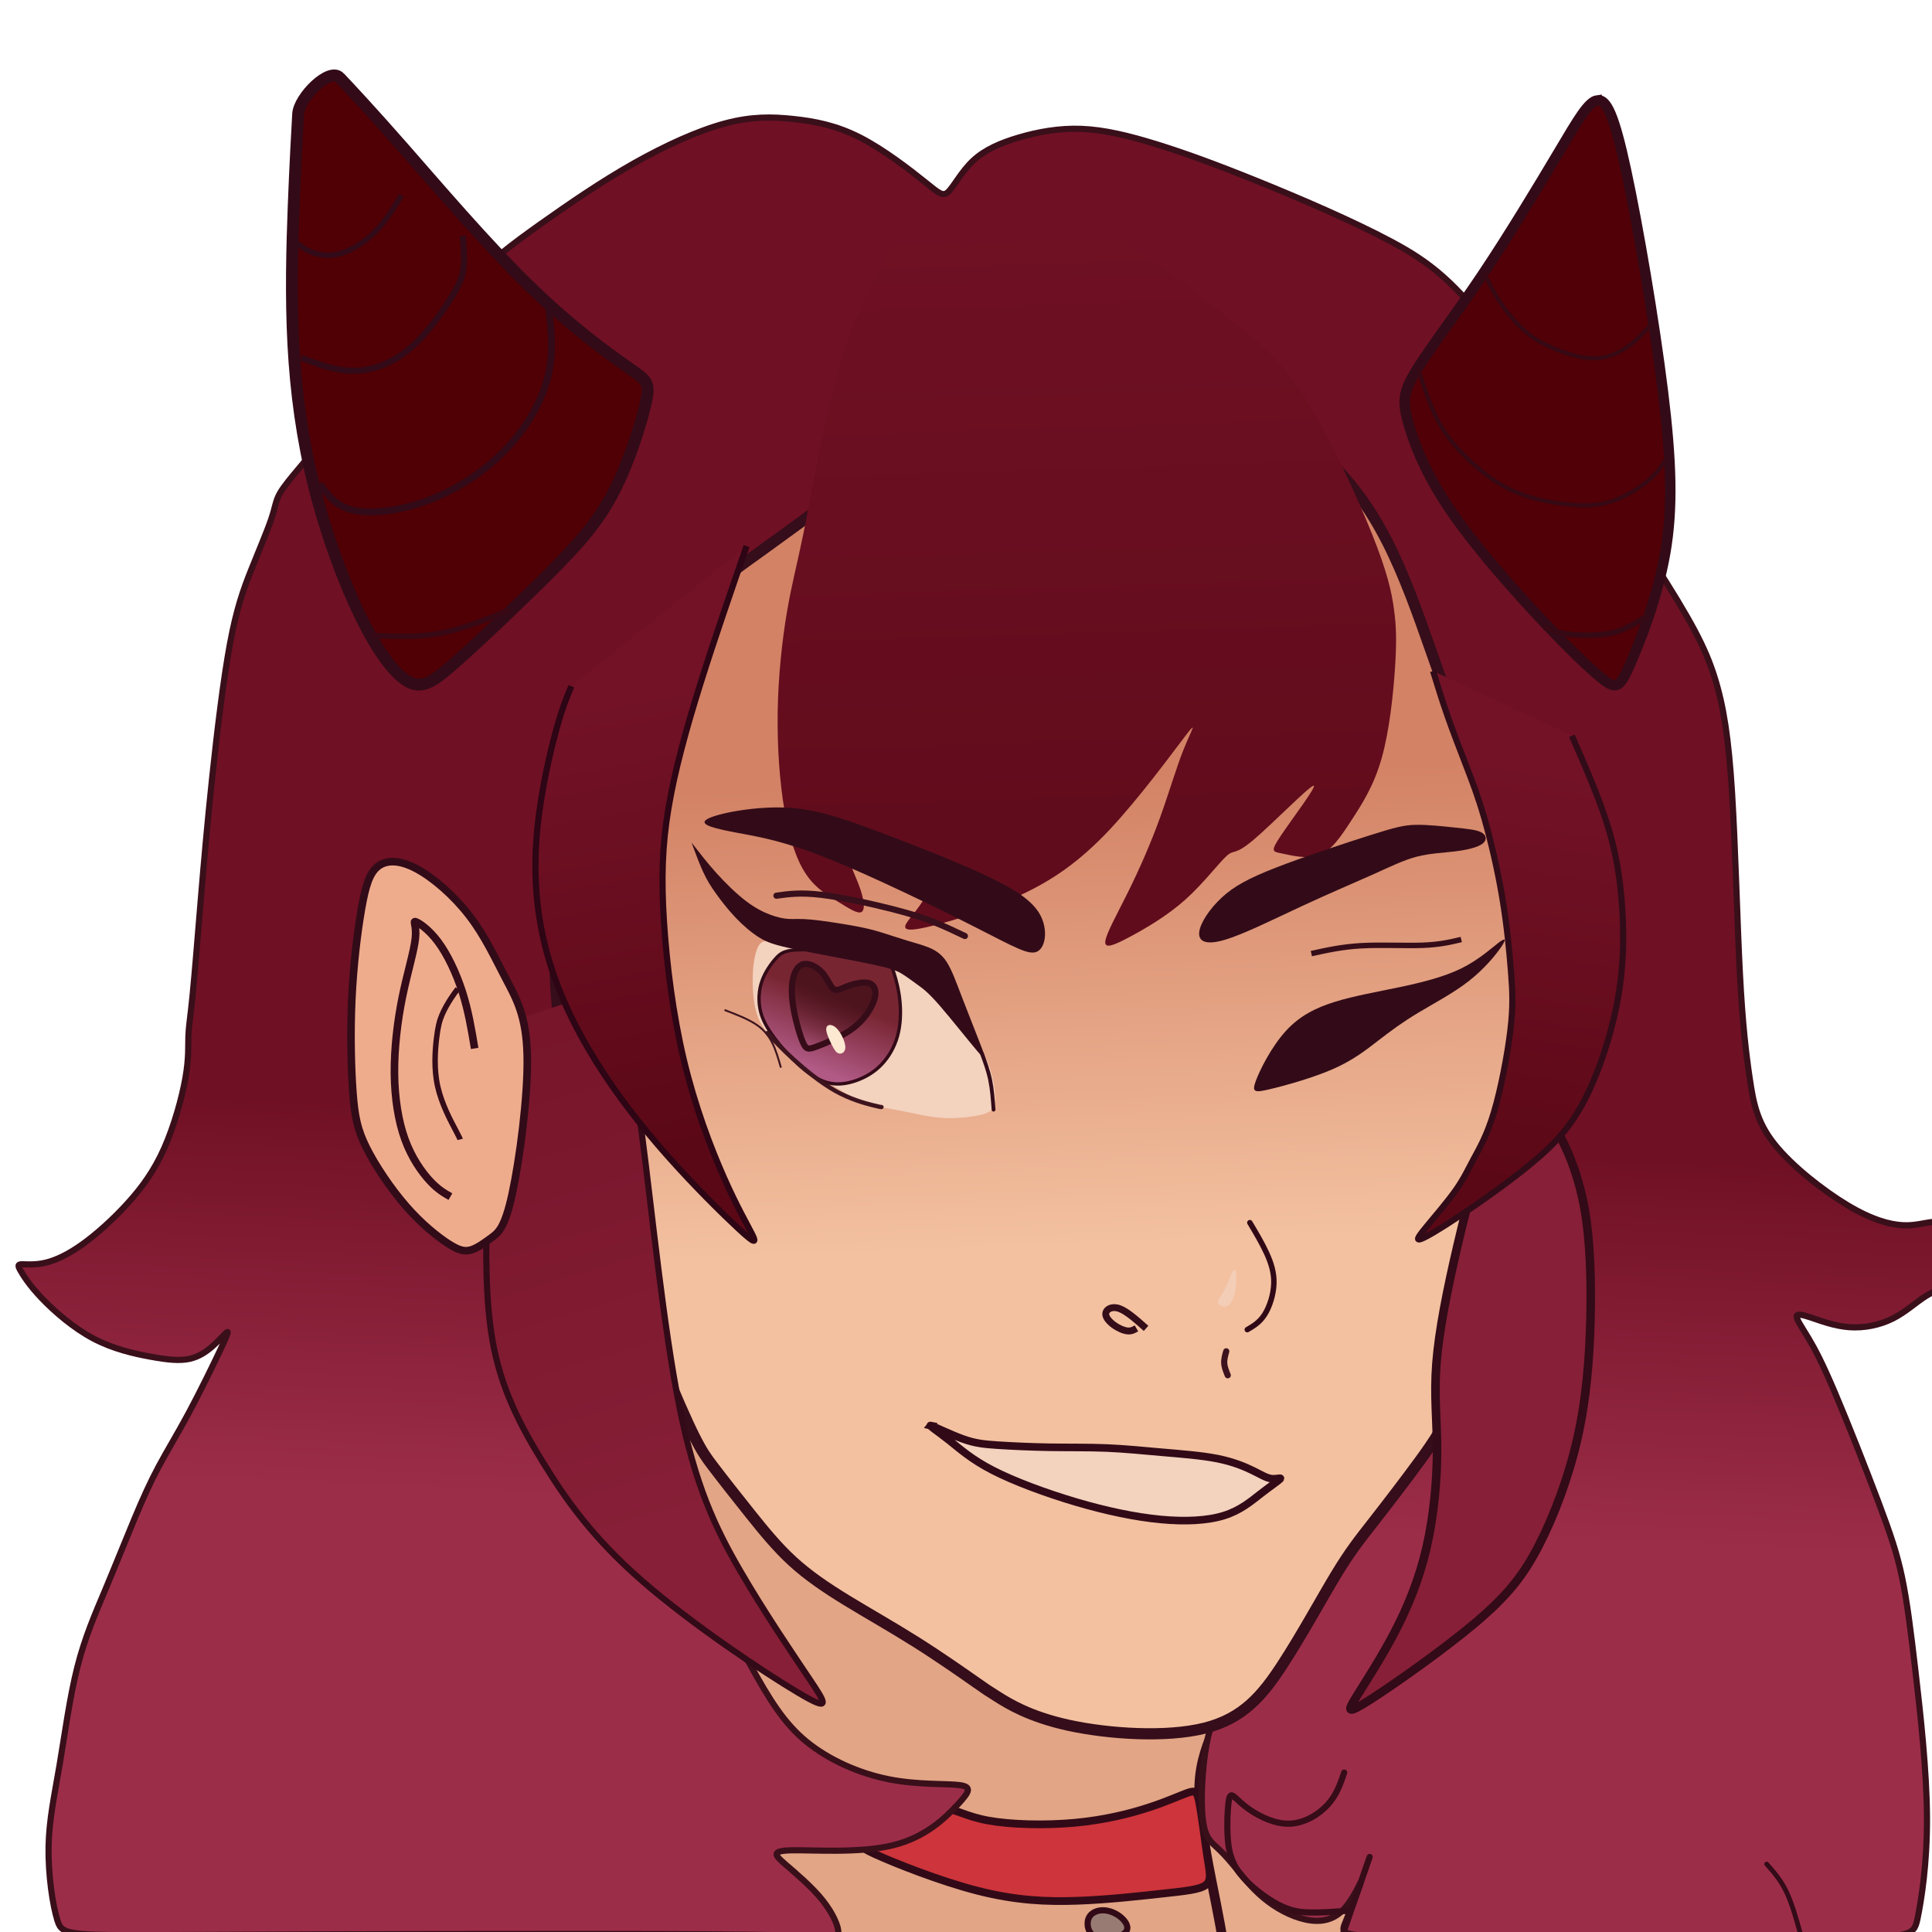 <?xml version="1.0" encoding="UTF-8" standalone="no"?>
<!-- Created with Inkscape (http://www.inkscape.org/) -->

<svg
   xmlns:dc="http://purl.org/dc/elements/1.1/"
   xmlns:cc="http://creativecommons.org/ns#"
   xmlns:rdf="http://www.w3.org/1999/02/22-rdf-syntax-ns#"
   xmlns:svg="http://www.w3.org/2000/svg"
   xmlns="http://www.w3.org/2000/svg"
   xmlns:xlink="http://www.w3.org/1999/xlink"
   xmlns:sodipodi="http://sodipodi.sourceforge.net/DTD/sodipodi-0.dtd"
   xmlns:inkscape="http://www.inkscape.org/namespaces/inkscape"
   width="270.933mm"
   height="270.933mm"
   viewBox="0 0 270.933 270.933"
   version="1.1"
   id="svg8"
   sodipodi:docname="howtomakelunahateme.svg"
   inkscape:version="0.92.2 5c3e80d, 2017-08-06">
  <defs
     id="defs2">
    <inkscape:path-effect
       effect="bspline"
       id="path-effect1306"
       is_visible="true"
       weight="33.333"
       steps="2"
       helper_size="0"
       apply_no_weight="true"
       apply_with_weight="true"
       only_selected="false" />
    <inkscape:path-effect
       effect="bspline"
       id="path-effect1302"
       is_visible="true"
       weight="33.333"
       steps="2"
       helper_size="0"
       apply_no_weight="true"
       apply_with_weight="true"
       only_selected="false" />
    <inkscape:path-effect
       effect="bspline"
       id="path-effect1298"
       is_visible="true"
       weight="33.333"
       steps="2"
       helper_size="0"
       apply_no_weight="true"
       apply_with_weight="true"
       only_selected="false" />
    <inkscape:path-effect
       effect="bspline"
       id="path-effect1294"
       is_visible="true"
       weight="33.333"
       steps="2"
       helper_size="0"
       apply_no_weight="true"
       apply_with_weight="true"
       only_selected="false" />
    <inkscape:path-effect
       effect="bspline"
       id="path-effect1290"
       is_visible="true"
       weight="33.333"
       steps="2"
       helper_size="0"
       apply_no_weight="true"
       apply_with_weight="true"
       only_selected="false" />
    <inkscape:path-effect
       effect="bspline"
       id="path-effect1286"
       is_visible="true"
       weight="33.333"
       steps="2"
       helper_size="0"
       apply_no_weight="true"
       apply_with_weight="true"
       only_selected="false" />
    <inkscape:path-effect
       effect="bspline"
       id="path-effect1282"
       is_visible="true"
       weight="33.333"
       steps="2"
       helper_size="0"
       apply_no_weight="true"
       apply_with_weight="true"
       only_selected="false" />
    <linearGradient
       inkscape:collect="always"
       id="linearGradient1276">
      <stop
         style="stop-color:#f3c1a0;stop-opacity:1"
         offset="0"
         id="stop1272" />
      <stop
         style="stop-color:#d38265;stop-opacity:1"
         offset="1"
         id="stop1274" />
    </linearGradient>
    <linearGradient
       inkscape:collect="always"
       id="linearGradient1260">
      <stop
         style="stop-color:#701024;stop-opacity:1"
         offset="0"
         id="stop1256" />
      <stop
         style="stop-color:#610c1c;stop-opacity:1"
         offset="1"
         id="stop1258" />
    </linearGradient>
    <inkscape:path-effect
       effect="bspline"
       id="path-effect1254"
       is_visible="true"
       weight="33.333"
       steps="2"
       helper_size="0"
       apply_no_weight="true"
       apply_with_weight="true"
       only_selected="false" />
    <linearGradient
       inkscape:collect="always"
       id="linearGradient1248">
      <stop
         style="stop-color:#761429;stop-opacity:1"
         offset="0"
         id="stop1244" />
      <stop
         style="stop-color:#861f37;stop-opacity:1"
         offset="1"
         id="stop1246" />
    </linearGradient>
    <inkscape:path-effect
       effect="bspline"
       id="path-effect1227"
       is_visible="true"
       weight="33.333"
       steps="2"
       helper_size="0"
       apply_no_weight="true"
       apply_with_weight="true"
       only_selected="false" />
    <inkscape:path-effect
       effect="bspline"
       id="path-effect1223"
       is_visible="true"
       weight="33.333"
       steps="2"
       helper_size="0"
       apply_no_weight="true"
       apply_with_weight="true"
       only_selected="false" />
    <inkscape:path-effect
       effect="bspline"
       id="path-effect1219"
       is_visible="true"
       weight="33.333"
       steps="2"
       helper_size="0"
       apply_no_weight="true"
       apply_with_weight="true"
       only_selected="false" />
    <inkscape:path-effect
       effect="bspline"
       id="path-effect1215"
       is_visible="true"
       weight="33.333"
       steps="2"
       helper_size="0"
       apply_no_weight="true"
       apply_with_weight="true"
       only_selected="false" />
    <inkscape:path-effect
       effect="bspline"
       id="path-effect1211"
       is_visible="true"
       weight="33.333"
       steps="2"
       helper_size="0"
       apply_no_weight="true"
       apply_with_weight="true"
       only_selected="false" />
    <inkscape:path-effect
       effect="bspline"
       id="path-effect1194"
       is_visible="true"
       weight="33.333"
       steps="2"
       helper_size="0"
       apply_no_weight="true"
       apply_with_weight="true"
       only_selected="false" />
    <inkscape:path-effect
       effect="bspline"
       id="path-effect1190"
       is_visible="true"
       weight="33.333"
       steps="2"
       helper_size="0"
       apply_no_weight="true"
       apply_with_weight="true"
       only_selected="false" />
    <inkscape:path-effect
       effect="bspline"
       id="path-effect1186"
       is_visible="true"
       weight="33.333"
       steps="2"
       helper_size="0"
       apply_no_weight="true"
       apply_with_weight="true"
       only_selected="false" />
    <inkscape:path-effect
       effect="bspline"
       id="path-effect1182"
       is_visible="true"
       weight="33.333"
       steps="2"
       helper_size="0"
       apply_no_weight="true"
       apply_with_weight="true"
       only_selected="false" />
    <inkscape:path-effect
       effect="bspline"
       id="path-effect1178"
       is_visible="true"
       weight="33.333"
       steps="2"
       helper_size="0"
       apply_no_weight="true"
       apply_with_weight="true"
       only_selected="false" />
    <inkscape:path-effect
       effect="bspline"
       id="path-effect1174"
       is_visible="true"
       weight="33.333"
       steps="2"
       helper_size="0"
       apply_no_weight="true"
       apply_with_weight="true"
       only_selected="false" />
    <inkscape:path-effect
       effect="bspline"
       id="path-effect1170"
       is_visible="true"
       weight="33.333"
       steps="2"
       helper_size="0"
       apply_no_weight="true"
       apply_with_weight="true"
       only_selected="false" />
    <inkscape:path-effect
       effect="bspline"
       id="path-effect1166"
       is_visible="true"
       weight="33.333"
       steps="2"
       helper_size="0"
       apply_no_weight="true"
       apply_with_weight="true"
       only_selected="false" />
    <linearGradient
       inkscape:collect="always"
       id="linearGradient1155-6">
      <stop
         style="stop-color:#4d141e;stop-opacity:1"
         offset="0"
         id="stop1151" />
      <stop
         style="stop-color:#4d141e;stop-opacity:0"
         offset="1"
         id="stop1153" />
    </linearGradient>
    <inkscape:path-effect
       effect="bspline"
       id="path-effect1149"
       is_visible="true"
       weight="33.333"
       steps="2"
       helper_size="0"
       apply_no_weight="true"
       apply_with_weight="true"
       only_selected="false" />
    <linearGradient
       inkscape:collect="always"
       id="linearGradient1143">
      <stop
         style="stop-color:#782532;stop-opacity:1"
         offset="0"
         id="stop1139" />
      <stop
         style="stop-color:#b05a85;stop-opacity:1"
         offset="1"
         id="stop1141" />
    </linearGradient>
    <inkscape:path-effect
       effect="bspline"
       id="path-effect1124"
       is_visible="true"
       weight="33.333"
       steps="2"
       helper_size="0"
       apply_no_weight="true"
       apply_with_weight="true"
       only_selected="false" />
    <inkscape:path-effect
       effect="bspline"
       id="path-effect1120"
       is_visible="true"
       weight="33.333"
       steps="2"
       helper_size="0"
       apply_no_weight="true"
       apply_with_weight="true"
       only_selected="false" />
    <inkscape:path-effect
       effect="bspline"
       id="path-effect1116"
       is_visible="true"
       weight="33.333"
       steps="2"
       helper_size="0"
       apply_no_weight="true"
       apply_with_weight="true"
       only_selected="false" />
    <inkscape:path-effect
       effect="bspline"
       id="path-effect1112"
       is_visible="true"
       weight="33.333"
       steps="2"
       helper_size="0"
       apply_no_weight="true"
       apply_with_weight="true"
       only_selected="false" />
    <inkscape:path-effect
       effect="bspline"
       id="path-effect1108"
       is_visible="true"
       weight="33.333"
       steps="2"
       helper_size="0"
       apply_no_weight="true"
       apply_with_weight="true"
       only_selected="false" />
    <linearGradient
       inkscape:collect="always"
       id="hair">
      <stop
         style="stop-color:#701024;stop-opacity:1"
         offset="0"
         id="stop1080" />
      <stop
         style="stop-color:#9c2d49;stop-opacity:1"
         offset="1"
         id="stop1082" />
    </linearGradient>
    <linearGradient
       id="linearGradient1078"
       inkscape:collect="always">
      <stop
         id="stop1074"
         offset="0"
         style="stop-color:#731227;stop-opacity:1" />
      <stop
         id="stop1076"
         offset="1"
         style="stop-color:#5b0816;stop-opacity:1" />
    </linearGradient>
    <inkscape:path-effect
       effect="bspline"
       id="path-effect1054"
       is_visible="true"
       weight="33.333"
       steps="2"
       helper_size="0"
       apply_no_weight="true"
       apply_with_weight="true"
       only_selected="false" />
    <inkscape:path-effect
       effect="bspline"
       id="path-effect1050"
       is_visible="true"
       weight="33.333"
       steps="2"
       helper_size="0"
       apply_no_weight="true"
       apply_with_weight="true"
       only_selected="false" />
    <linearGradient
       inkscape:collect="always"
       id="linearGradient1017-3-6">
      <stop
         style="stop-color:#731227;stop-opacity:1"
         offset="0"
         id="stop1013" />
      <stop
         style="stop-color:#5b0816;stop-opacity:1"
         offset="1"
         id="stop1015" />
    </linearGradient>
    <inkscape:path-effect
       effect="bspline"
       id="path-effect968"
       is_visible="true"
       weight="33.333"
       steps="2"
       helper_size="0"
       apply_no_weight="true"
       apply_with_weight="true"
       only_selected="false" />
    <inkscape:path-effect
       effect="bspline"
       id="path-effect964"
       is_visible="true"
       weight="33.333"
       steps="2"
       helper_size="0"
       apply_no_weight="true"
       apply_with_weight="true"
       only_selected="false" />
    <inkscape:path-effect
       effect="bspline"
       id="path-effect960"
       is_visible="true"
       weight="33.333"
       steps="2"
       helper_size="0"
       apply_no_weight="true"
       apply_with_weight="true"
       only_selected="false" />
    <inkscape:path-effect
       effect="bspline"
       id="path-effect956"
       is_visible="true"
       weight="33.333"
       steps="2"
       helper_size="0"
       apply_no_weight="true"
       apply_with_weight="true"
       only_selected="false" />
    <inkscape:path-effect
       effect="bspline"
       id="path-effect952"
       is_visible="true"
       weight="33.333"
       steps="2"
       helper_size="0"
       apply_no_weight="true"
       apply_with_weight="true"
       only_selected="false" />
    <inkscape:path-effect
       effect="bspline"
       id="path-effect948"
       is_visible="true"
       weight="33.333"
       steps="2"
       helper_size="0"
       apply_no_weight="true"
       apply_with_weight="true"
       only_selected="false" />
    <inkscape:path-effect
       effect="bspline"
       id="path-effect944"
       is_visible="true"
       weight="33.333"
       steps="2"
       helper_size="0"
       apply_no_weight="true"
       apply_with_weight="true"
       only_selected="false" />
    <inkscape:path-effect
       effect="bspline"
       id="path-effect940"
       is_visible="true"
       weight="33.333"
       steps="2"
       helper_size="0"
       apply_no_weight="true"
       apply_with_weight="true"
       only_selected="false" />
    <inkscape:path-effect
       effect="bspline"
       id="path-effect936"
       is_visible="true"
       weight="33.333"
       steps="2"
       helper_size="0"
       apply_no_weight="true"
       apply_with_weight="true"
       only_selected="false" />
    <inkscape:path-effect
       effect="bspline"
       id="path-effect932"
       is_visible="true"
       weight="33.333"
       steps="2"
       helper_size="0"
       apply_no_weight="true"
       apply_with_weight="true"
       only_selected="false" />
    <inkscape:path-effect
       effect="bspline"
       id="path-effect928"
       is_visible="true"
       weight="33.333"
       steps="2"
       helper_size="0"
       apply_no_weight="true"
       apply_with_weight="true"
       only_selected="false" />
    <inkscape:path-effect
       effect="bspline"
       id="path-effect924"
       is_visible="true"
       weight="33.333"
       steps="2"
       helper_size="0"
       apply_no_weight="true"
       apply_with_weight="true"
       only_selected="false" />
    <inkscape:path-effect
       effect="bspline"
       id="path-effect860"
       is_visible="true"
       weight="33.333"
       steps="2"
       helper_size="0"
       apply_no_weight="true"
       apply_with_weight="true"
       only_selected="false" />
    <inkscape:path-effect
       effect="bspline"
       id="path-effect856"
       is_visible="true"
       weight="33.333"
       steps="2"
       helper_size="0"
       apply_no_weight="true"
       apply_with_weight="true"
       only_selected="false" />
    <inkscape:path-effect
       effect="bspline"
       id="path-effect852"
       is_visible="true"
       weight="33.333"
       steps="2"
       helper_size="0"
       apply_no_weight="true"
       apply_with_weight="true"
       only_selected="false" />
    <inkscape:path-effect
       effect="bspline"
       id="path-effect848"
       is_visible="true"
       weight="33.333"
       steps="2"
       helper_size="0"
       apply_no_weight="true"
       apply_with_weight="true"
       only_selected="false" />
    <inkscape:path-effect
       effect="bspline"
       id="path-effect844"
       is_visible="true"
       weight="33.333"
       steps="2"
       helper_size="0"
       apply_no_weight="true"
       apply_with_weight="true"
       only_selected="false" />
    <inkscape:path-effect
       effect="bspline"
       id="path-effect840"
       is_visible="true"
       weight="33.333"
       steps="2"
       helper_size="0"
       apply_no_weight="true"
       apply_with_weight="true"
       only_selected="false" />
    <inkscape:path-effect
       effect="bspline"
       id="path-effect836"
       is_visible="true"
       weight="33.333"
       steps="2"
       helper_size="0"
       apply_no_weight="true"
       apply_with_weight="true"
       only_selected="false" />
    <inkscape:path-effect
       effect="bspline"
       id="path-effect832"
       is_visible="true"
       weight="33.333"
       steps="2"
       helper_size="0"
       apply_no_weight="true"
       apply_with_weight="true"
       only_selected="false" />
    <inkscape:path-effect
       effect="bspline"
       id="path-effect828"
       is_visible="true"
       weight="33.333"
       steps="2"
       helper_size="0"
       apply_no_weight="true"
       apply_with_weight="true"
       only_selected="false" />
    <inkscape:path-effect
       effect="bspline"
       id="path-effect860-3"
       is_visible="true"
       weight="33.333"
       steps="2"
       helper_size="0"
       apply_no_weight="true"
       apply_with_weight="true"
       only_selected="false" />
    <inkscape:path-effect
       effect="bspline"
       id="path-effect852-6"
       is_visible="true"
       weight="33.333"
       steps="2"
       helper_size="0"
       apply_no_weight="true"
       apply_with_weight="true"
       only_selected="false" />
    <inkscape:path-effect
       effect="bspline"
       id="path-effect856-7"
       is_visible="true"
       weight="33.333"
       steps="2"
       helper_size="0"
       apply_no_weight="true"
       apply_with_weight="true"
       only_selected="false" />
    <inkscape:path-effect
       effect="bspline"
       id="path-effect848-5"
       is_visible="true"
       weight="33.333"
       steps="2"
       helper_size="0"
       apply_no_weight="true"
       apply_with_weight="true"
       only_selected="false" />
    <inkscape:path-effect
       effect="bspline"
       id="path-effect844-3"
       is_visible="true"
       weight="33.333"
       steps="2"
       helper_size="0"
       apply_no_weight="true"
       apply_with_weight="true"
       only_selected="false" />
    <linearGradient
       inkscape:collect="always"
       xlink:href="#linearGradient1017-3-6"
       id="linearGradient1021"
       gradientUnits="userSpaceOnUse"
       gradientTransform="translate(-0.986,-2.644)"
       x1="84.276"
       y1="97.983"
       x2="96.069"
       y2="160.524" />
    <linearGradient
       inkscape:collect="always"
       xlink:href="#linearGradient1078"
       id="linearGradient1062"
       x1="215.932"
       y1="104.551"
       x2="207.014"
       y2="162.193"
       gradientUnits="userSpaceOnUse" />
    <linearGradient
       inkscape:collect="always"
       xlink:href="#hair"
       id="linearGradient1100"
       x1="98.554"
       y1="153.477"
       x2="96.172"
       y2="207.841"
       gradientUnits="userSpaceOnUse" />
    <linearGradient
       inkscape:collect="always"
       xlink:href="#linearGradient1143"
       id="linearGradient1145"
       x1="119.901"
       y1="138.223"
       x2="116.305"
       y2="147.688"
       gradientUnits="userSpaceOnUse" />
    <linearGradient
       inkscape:collect="always"
       xlink:href="#linearGradient1155-6"
       id="linearGradient1157"
       x1="116.196"
       y1="136.542"
       x2="113.283"
       y2="143.656"
       gradientUnits="userSpaceOnUse" />
    <linearGradient
       inkscape:collect="always"
       xlink:href="#linearGradient1248"
       id="linearGradient1250"
       x1="70.46"
       y1="134.092"
       x2="93.799"
       y2="210.875"
       gradientUnits="userSpaceOnUse" />
    <linearGradient
       inkscape:collect="always"
       xlink:href="#linearGradient1260"
       id="linearGradient1262"
       x1="140.444"
       y1="25.426"
       x2="143.177"
       y2="111.833"
       gradientUnits="userSpaceOnUse" />
    <linearGradient
       inkscape:collect="always"
       xlink:href="#linearGradient1276"
       id="linearGradient1278"
       x1="137.423"
       y1="172.081"
       x2="134.883"
       y2="106.464"
       gradientUnits="userSpaceOnUse" />
  </defs>
  <sodipodi:namedview
     id="base"
     pagecolor="#ffffff"
     bordercolor="#666666"
     borderopacity="1.0"
     inkscape:pageopacity="0.0"
     inkscape:pageshadow="2"
     inkscape:zoom="2"
     inkscape:cx="300.86969"
     inkscape:cy="6.327476"
     inkscape:document-units="mm"
     inkscape:current-layer="layer1"
     showgrid="false"
     inkscape:snap-nodes="true"
     inkscape:snap-bbox="true"
     fit-margin-top="0"
     fit-margin-left="0"
     fit-margin-right="0"
     fit-margin-bottom="0"
     inkscape:window-width="1366"
     inkscape:window-height="711"
     inkscape:window-x="0"
     inkscape:window-y="0"
     inkscape:window-maximized="1" />
  <g
     inkscape:label="Layer 1"
     inkscape:groupmode="layer"
     id="layer1"
     transform="translate(0.45,3.104)">
    <path
       style="fill:#e7ac8c;fill-opacity:1;stroke:none;stroke-width:0.265px;stroke-linecap:butt;stroke-linejoin:miter;stroke-opacity:1"
       d="m 171.685,252.395 c -4.646,-0.92 -7.109,1.73 -7.655,5.457 -0.546,3.726 0.826,8.528 4.506,10.867 3.68,2.339 9.666,2.214 13.782,1.98 4.116,-0.234 6.361,-0.577 7.374,-1.419 1.013,-0.842 0.795,-2.183 0.639,-3.43 -0.156,-1.247 -0.249,-2.401 -3.71,-5.222 -3.46,-2.821 -10.291,-7.312 -14.936,-8.232 z"
       id="path1304"
       inkscape:connector-curvature="0"
       inkscape:path-effect="#path-effect1306"
       inkscape:original-d="m 169.50233,248.82466 c -2.46307,2.65016 -4.9264,5.30059 -7.39,7.95127 1.37239,4.80218 2.74423,9.60363 4.11595,14.40582 5.98732,-0.12499 11.97394,-0.24972 17.96051,-0.37418 2.24523,-0.34324 4.4904,-0.68625 6.73519,-1.02899 -0.21797,-1.34088 -0.43627,-2.68184 -0.6548,-4.02238 -0.0933,-1.15379 -0.18683,-2.3077 -0.28064,-3.46115 -6.82704,-4.48945 -13.65721,-8.98052 -20.48621,-13.47039 z" />
    <path
       style="fill:#e2a585;fill-opacity:1;stroke:#340b18;stroke-width:1.365;stroke-linecap:butt;stroke-linejoin:miter;stroke-miterlimit:4;stroke-dasharray:none;stroke-opacity:1"
       d="m 161.645,226.607 c 10.477,7.483 8.793,10.913 7.632,13.905 -1.161,2.992 -1.77,5.427 -1.489,9.481 0.281,4.054 1.465,9.666 2.307,13.938 0.842,4.272 1.341,7.203 1.403,8.824 0.062,1.621 -0.312,1.933 -11.889,2.152 -11.577,0.218 -34.322,0.343 -46.888,-2.713 -12.566,-3.056 -14.936,-9.292 -16.589,-20.424 -1.653,-11.132 -2.588,-27.159 -2.9,-37.293 -0.312,-10.134 1.9e-5,-14.375 0.561,-17.711 0.561,-3.336 1.372,-5.769 3.43,-5.737 2.058,0.031 5.363,2.526 18.335,9.542 12.971,7.016 35.609,18.553 46.086,26.036 z"
       id="path1284"
       inkscape:connector-curvature="0"
       inkscape:path-effect="#path-effect1286"
       inkscape:original-d="m 173.80537,230.66101 c -1.68353,3.4297 -3.36733,6.85965 -5.05139,10.28988 -0.62342,2.55685 -1.247,4.98876 -1.87089,7.48355 1.18531,5.61309 2.37005,11.22505 3.55469,16.83797 0.49918,2.93089 0.99807,5.86184 1.4967,8.79316 -0.37393,0.31157 -0.74809,0.62338 -1.12253,0.93546 -22.7796,0.12454 -45.52464,0.24919 -68.28736,0.37417 -2.36955,-6.23662 -4.739317,-12.47284 -7.109369,-18.70887 -0.935157,-16.02715 -1.870623,-32.05478 -2.80633,-48.08178 0.312073,-4.24088 0.623893,-8.48162 0.935442,-12.72203 0.81093,-2.43226 1.6217,-4.86457 2.432153,-7.29646 3.305067,2.49393 6.610734,4.98877 9.915704,7.48355 22.63771,11.53672 45.27572,23.074 67.91318,34.6114 z" />
    <path
       style="fill:#ce343b;fill-opacity:1;stroke:#320a17;stroke-width:1.086;stroke-linecap:butt;stroke-linejoin:miter;stroke-miterlimit:4;stroke-dasharray:none;stroke-opacity:1"
       d="m 131.959,250.471 c 1.638,0.158 3.08,1.166 6.194,1.732 3.113,0.567 7.898,0.693 12.06,0.315 4.162,-0.378 7.702,-1.26 10.375,-2.131 2.674,-0.871 4.301,-1.646 5.444,-2.054 1.143,-0.408 1.386,-0.301 1.724,1.462 0.338,1.763 0.744,5.168 1.094,7.426 0.35,2.258 0.645,3.366 -0.204,4.018 -0.849,0.652 -2.841,0.848 -6.004,1.194 -3.164,0.346 -7.612,0.857 -11.97,1.014 -4.359,0.158 -8.684,-0.032 -14.034,-1.402 -5.35,-1.37 -11.723,-3.921 -14.344,-5.118 -2.622,-1.197 -1.492,-1.039 -0.14,-1.685 1.351,-0.646 2.925,-2.095 4.629,-3.166 1.704,-1.071 3.54,-1.764 5.178,-1.606 z"
       id="path946"
       inkscape:connector-curvature="0"
       inkscape:path-effect="#path-effect948"
       inkscape:original-d="m 132.15586,249.62069 c 1.44224,1.00767 2.8842,2.0156 4.32588,3.02381 4.78479,0.12572 9.56964,0.25172 14.35405,0.37797 3.53943,-0.88216 7.07898,-1.76415 10.61806,-2.64583 1.80819,-0.86052 3.43595,-1.63505 5.42422,-2.58099 0.29736,0.1299 0.54042,0.23639 0.81037,0.35506 0.40635,3.40787 0.81209,6.81316 1.21772,10.22013 0.29522,1.10846 0.59007,2.21684 0.88484,3.32618 -1.99289,0.19509 -3.98477,0.39032 -5.97758,0.58587 -4.3266,0.56683 -8.78256,1.00767 -13.17426,1.5119 -4.3259,-0.18926 -8.65148,-0.37824 -12.97764,-0.56696 -6.37349,-2.55175 -12.7463,-5.10286 -19.12017,-7.65402 1.13021,0.15723 2.26016,0.31473 3.38971,0.47247 1.57319,-1.44905 3.14636,-2.89808 4.71913,-4.34672 1.83517,-0.6931 3.67072,-1.38618 5.50567,-2.07887 z"
       sodipodi:nodetypes="ccccccccccccccc" />
    <path
       style="fill:url(#linearGradient1100);fill-opacity:1;stroke:#390f1a;stroke-width:0.865;stroke-linecap:butt;stroke-linejoin:miter;stroke-miterlimit:4;stroke-dasharray:none;stroke-opacity:1"
       d="m 7.617,266.24 c -0.693,-2.142 -1.32,-6.48 -1.255,-10.334 0.065,-3.854 0.821,-7.224 1.545,-11.508 0.724,-4.283 1.417,-9.481 2.491,-13.723 1.074,-4.242 2.517,-7.507 3.95,-10.924 1.433,-3.417 2.851,-6.977 4.063,-9.875 1.213,-2.898 2.221,-5.134 3.418,-7.37 1.197,-2.236 2.583,-4.473 4.205,-7.496 1.622,-3.024 3.481,-6.835 4.473,-8.946 0.992,-2.11 1.118,-2.52 0.851,-2.331 -0.267,0.189 -0.929,0.977 -1.811,1.78 -0.882,0.803 -1.984,1.622 -3.402,1.937 -1.418,0.315 -3.15,0.126 -5.481,-0.299 -2.331,-0.425 -5.26,-1.087 -8.039,-2.559 -2.779,-1.473 -5.442,-3.788 -7.191,-5.614 -1.748,-1.827 -2.599,-3.181 -3.012,-3.907 -0.413,-0.726 -0.374,-0.881 0.239,-0.881 0.613,2e-5 1.813,0.126 3.277,-0.22 1.465,-0.346 3.197,-1.166 5.213,-2.614 2.016,-1.449 4.315,-3.528 6.315,-5.733 2,-2.205 3.701,-4.536 5.103,-7.685 1.402,-3.15 2.504,-7.119 2.992,-9.922 0.488,-2.803 0.362,-4.441 0.409,-5.827 0.047,-1.386 0.268,-2.52 0.583,-5.669 0.315,-3.149 0.724,-8.316 1.165,-13.592 0.441,-5.276 0.913,-10.662 1.591,-17.025 0.677,-6.362 1.559,-13.702 2.488,-18.71 0.929,-5.008 1.906,-7.686 2.974,-10.373 1.068,-2.687 2.239,-5.408 2.822,-7.14 0.583,-1.732 0.583,-2.488 1.181,-3.559 0.598,-1.071 1.796,-2.457 2.521,-3.324 0.726,-0.867 0.98,-1.214 4.725,-5.526 3.745,-4.312 10.994,-12.602 16.41,-18.066 5.416,-5.464 9.007,-8.11 13.007,-10.945 4,-2.835 8.41,-5.859 12.914,-8.41 4.504,-2.551 9.103,-4.63 12.851,-5.638 3.748,-1.008 6.646,-0.945 9.607,-0.63 2.961,0.315 5.985,0.882 9.323,2.583 3.339,1.701 6.993,4.536 9.071,6.205 2.079,1.669 2.583,2.173 3.37,1.386 0.788,-0.788 1.858,-2.866 3.496,-4.378 1.638,-1.512 3.843,-2.457 6.395,-3.207 2.552,-0.75 5.574,-1.329 8.755,-1.203 3.181,0.126 6.583,0.945 10.457,2.142 3.874,1.197 8.221,2.772 14.143,5.166 5.921,2.394 13.418,5.607 18.836,8.504 5.418,2.898 8.756,5.481 15.119,13.702 6.362,8.221 15.749,22.08 21.387,30.837 5.638,8.756 7.528,12.41 8.819,16.505 1.291,4.095 1.984,8.63 2.457,16.159 0.472,7.528 0.724,18.048 1.102,25.356 0.378,7.308 0.882,11.402 1.386,14.804 0.504,3.402 1.008,6.111 3.465,9.198 2.457,3.087 6.866,6.552 10.3,8.599 3.433,2.047 5.89,2.677 7.686,2.772 1.795,0.094 2.929,-0.347 4.41,-0.473 1.48,-0.126 3.308,0.063 4.851,0.315 1.543,0.252 2.803,0.567 3.339,1.323 0.535,0.756 0.346,1.953 -0.63,3.213 -0.977,1.26 -2.74,2.583 -4.315,3.433 -1.575,0.851 -2.961,1.228 -4.378,2.11 -1.418,0.882 -2.866,2.268 -4.693,3.181 -1.827,0.914 -4.032,1.354 -6.111,1.197 -2.079,-0.157 -4.032,-0.913 -5.355,-1.354 -1.323,-0.441 -2.016,-0.567 -1.984,-0.094 0.032,0.473 0.787,1.543 1.669,3.024 0.882,1.48 1.89,3.37 3.681,7.58 1.791,4.21 4.382,10.783 6.115,15.382 1.732,4.599 2.614,7.245 3.307,10.552 0.693,3.307 1.197,7.276 1.89,13.229 0.693,5.953 1.575,13.89 1.606,20.411 0.032,6.52 -0.787,11.623 -1.324,14.2 -0.537,2.577 -0.912,2.652 -14.438,2.684 -13.526,0.032 -40.21,0.032 -53.471,-0.063 -13.261,-0.095 -13.072,-0.284 -12.317,-2.108 0.755,-1.824 2.08,-5.294 2.174,-5.641 0.095,-0.347 -1.039,2.425 -2.52,3.938 -1.48,1.512 -3.307,1.764 -5.292,1.323 -1.985,-0.441 -4.126,-1.575 -5.89,-3.055 -1.764,-1.48 -3.15,-3.307 -4.189,-4.567 -1.039,-1.26 -1.732,-1.953 -2.457,-2.614 -0.724,-0.661 -1.48,-1.291 -1.795,-3.528 -0.315,-2.237 -0.189,-6.079 0.252,-9.292 0.441,-3.213 1.197,-5.796 3.654,-11.087 2.457,-5.291 6.615,-13.293 11.339,-34.144 4.725,-20.851 10.016,-54.555 8.757,-74.934 -1.26,-20.379 -9.071,-27.435 -22.427,-30.584 -13.355,-3.15 -32.254,-2.394 -44.853,-0.756 -12.599,1.638 -18.899,4.158 -21.418,19.031 -2.52,14.874 -1.26,42.075 -2.205,59.021 -0.945,16.946 -4.095,23.623 -5.481,29.041 -1.386,5.418 -1.008,9.575 0.882,14.93 1.89,5.355 5.292,11.906 7.983,16.792 2.692,4.886 4.742,8.218 7.892,10.801 3.15,2.583 7.434,4.473 11.591,5.292 4.158,0.819 8.19,0.567 9.953,0.819 1.764,0.252 1.26,1.008 -0.379,2.772 -1.638,1.764 -4.409,4.535 -9.071,5.669 -4.662,1.134 -11.213,0.63 -14.174,0.693 -2.961,0.063 -2.331,0.693 -0.882,1.953 1.449,1.26 3.717,3.15 5.237,5.061 1.521,1.912 2.259,3.758 2.196,4.514 -0.063,0.756 -0.945,0.378 -18.964,0.252 -18.019,-0.126 -53.166,-3e-5 -71.121,0.09 -17.955,0.09 -18.714,0.144 -19.408,-1.998 z"
       id="path826"
       inkscape:connector-curvature="0"
       inkscape:path-effect="#path-effect828"
       inkscape:original-d="M 7.550364,268.43556 C 6.9237216,264.09765 6.2968144,259.76 5.6696427,255.42262 c 0.7561783,-3.37039 1.5121694,-6.74084 2.2678572,-10.11087 0.6931575,-5.19696 1.3861772,-10.39461 2.0788691,-15.59151 1.480587,-3.27588 2.898082,-6.55186 4.346726,-9.82739 1.417537,-3.55919 2.835086,-7.11881 4.252232,-10.67782 1.008111,-2.23643 2.016138,-4.47299 3.02381,-6.70908 1.385979,-2.23631 2.77209,-4.47298 4.157738,-6.70908 1.858391,-3.81099 3.71703,-7.62278 5.575149,-11.43378 0.126246,-0.4097 0.252248,-0.81921 0.377976,-1.22842 -0.660683,0.78658 -1.322652,1.57464 -1.984375,2.36235 -1.102567,0.81898 -2.204596,1.63763 -3.307292,2.45685 -1.732593,-0.18931 -3.464517,-0.37824 -5.197173,-0.56697 -2.929444,-0.66181 -5.858366,-1.32318 -8.787946,-1.98437 -2.6142446,-2.29977 -5.2914019,-4.59898 -7.9374998,-6.89807 -0.850188,-1.35469 -1.7006281,-2.70909 -2.5513392,-4.06324 0.031761,-0.0948 0.063261,-0.25225 0.094494,-0.37798 1.1942321,0.12542 2.3941138,0.25172 3.5907737,0.37798 1.7323167,-0.81905 3.4650465,-1.63816 5.1971723,-2.45685 2.299197,-2.07875 4.598975,-4.158 6.898066,-6.2366 1.700952,-2.33084 3.40205,-4.66197 5.102678,-6.99257 1.102554,-3.9685 2.205126,-7.93776 3.307292,-11.90624 -0.125718,-1.63803 -0.25172,-3.27606 -0.377976,-4.91369 0.220718,-1.13403 0.441237,-2.26813 0.661458,-3.40179 0.409628,-5.16455 0.819213,-10.33161 1.228423,-15.49702 0.472708,-5.38613 0.945206,-10.77259 1.41741,-16.15848 0.882163,-7.338919 1.764155,-14.678347 2.645834,-22.017118 0.976664,-2.677488 1.953141,-5.354929 2.929315,-8.031993 1.134057,-2.708773 2.331117,-5.417923 3.496279,-8.126489 2.64e-4,-0.756129 2.64e-4,-1.512168 0,-2.267858 1.196771,-1.385692 2.394114,-2.77209 3.590774,-4.157737 0.25451,-0.347501 0.508862,-0.694877 0.762894,-1.041918 7.236275,-8.276299 14.484726,-16.566565 21.726689,-24.849452 3.590917,-2.646008 7.181813,-5.291931 10.772322,-7.9375 4.40962,-3.023822 8.819708,-6.047883 13.229167,-9.071427 4.598659,-2.078991 9.197684,-4.158003 13.79613,-6.236608 2.89788,0.06273 5.7959,0.125728 8.69345,0.188989 3.02381,0.566649 6.04789,1.133664 9.07143,1.700892 3.65378,2.834363 7.3078,5.669379 10.96131,8.504465 0.50423,0.503698 1.0082,1.007671 1.5119,1.511904 1.0712,-2.079133 2.14214,-4.158002 3.2128,-6.236607 2.20479,-0.945061 4.40999,-1.890145 6.61459,-2.834821 2.89766,-0.567147 5.92189,-1.134193 8.88244,-1.700893 3.4017,0.8186 6.80383,1.637632 10.20535,2.456845 4.34675,1.574548 8.69372,3.149537 13.04018,4.724703 7.49654,3.212422 14.99332,6.425331 22.48959,9.638391 3.33899,2.582529 6.67784,5.16541 10.01636,7.748514 9.38657,13.858705 18.77308,27.717987 28.15923,41.577381 1.89015,3.65352 3.78003,7.307273 5.66964,10.961309 0.69324,4.535575 1.38618,9.071158 2.07887,13.607138 0.25226,10.52058 0.50423,21.04041 0.75595,31.56101 0.50425,4.09458 1.0082,8.18922 1.51191,12.28423 0.50426,2.70872 1.0082,5.41739 1.5119,8.12649 4.41033,3.46478 8.81971,6.9293 13.22917,10.39434 2.45709,0.6297 4.91395,1.25966 7.37053,1.88988 1.13411,-0.4412 2.26812,-0.8822 3.4018,-1.32291 1.82663,0.18867 3.65403,0.37771 5.48063,0.56696 1.26003,0.31468 2.52013,0.6297 3.77979,0.94494 -0.1887,1.19649 -0.37772,2.39359 -0.56698,3.59078 -1.76405,1.32298 -3.5275,2.64557 -5.29166,3.96875 -1.38589,0.37777 -2.77157,0.75569 -4.15775,1.13393 -1.44896,1.38596 -2.89755,2.77156 -4.34673,4.15773 -2.20499,0.44079 -4.40944,0.88168 -6.61457,1.32292 -1.95288,-0.75632 -3.90549,-1.51217 -5.85863,-2.26786 -0.69274,-0.12626 -1.38565,-0.25224 -2.07887,-0.37797 0.75644,1.07099 1.51217,2.1416 2.26786,3.21279 1.00825,1.88971 2.01613,3.7795 3.02381,5.66965 2.52023,6.55165 5.16593,13.10291 7.74851,19.65476 0.88224,2.64562 1.76414,5.2914 2.64584,7.9375 0.50425,3.96872 1.0082,7.93723 1.51188,11.90625 0.88228,7.93769 1.76417,15.87473 2.64584,23.8125 -0.8187,5.10256 -1.63761,10.20509 -2.45684,15.30802 -0.25173,0.0628 -0.62969,0.12573 -0.94494,0.18899 -26.73594,-2.6e-4 -53.42037,-2.6e-4 -80.13095,0 0.18926,-0.18925 0.37824,-0.37822 0.56697,-0.56694 1.32133,-3.4602 2.6461,-6.92984 3.96875,-10.39436 -1.13356,2.77131 -2.2676,5.54339 -3.40179,8.31547 -1.82683,0.25175 -3.6535,0.50372 -5.48065,0.75597 -2.14195,-1.13438 -4.28347,-2.26813 -6.4256,-3.40179 -1.38571,-1.82724 -2.77156,-3.65404 -4.15774,-5.48066 -0.69267,-0.69321 -1.38565,-1.38618 -2.07887,-2.07887 -0.75568,-0.63022 -1.51164,-1.26018 -2.26785,-1.88988 0.12626,-3.84315 0.25225,-7.68578 0.37797,-11.52827 0.75617,-2.58292 1.51217,-5.16594 2.26786,-7.74851 4.15749,-7.99979 8.31574,-16.00126 12.47321,-24.00149 5.29173,-33.70181 10.5836,-67.40602 15.875,-101.10863 -7.81117,-7.05576 -15.62275,-14.111378 -23.43452,-21.166667 -18.89858,0.755687 -37.79735,1.511638 -56.69643,2.267857 -6.29943,2.519611 -12.59894,5.039416 -18.898806,7.559522 1.512246,27.215398 2.520106,54.428308 3.779756,81.642858 -3.14956,6.67737 -6.299333,13.35489 -9.449399,20.03274 0.378259,4.15767 0.756217,8.31521 1.133928,12.47321 3.402245,6.5517 6.803841,13.10291 10.205361,19.65476 1.89017,3.27558 4.03201,6.55132 6.04761,9.82738 4.2841,1.88966 8.56773,3.7795 12.8512,5.66965 4.03189,-0.25225 8.06375,-0.50424 12.09523,-0.75596 -0.50366,0.75564 -1.00767,1.51164 -1.5119,2.26786 -2.77268,2.77268 -5.54339,5.54339 -8.31548,8.31548 -6.55195,-0.50428 -13.10291,-1.0082 -19.65476,-1.51191 0.63025,0.62972 1.26019,1.25966 1.88988,1.88988 2.26812,1.88962 4.53598,3.7795 6.80357,5.66965 0.8822,1.88959 1.51217,3.77948 2.26786,5.66964 -0.88174,-0.37828 -1.76362,-0.75621 -2.64583,-1.13393 -35.156615,0.12573 -70.303309,0.25173 -105.4553592,0.37799 -0.7587467,0.0536 -1.5177466,0.10755 -2.2770168,0.16174 z" />
    <path
       style="fill:url(#linearGradient1278);fill-opacity:1;stroke:#360d1a;stroke-width:1.565;stroke-linecap:butt;stroke-linejoin:miter;stroke-miterlimit:4;stroke-dasharray:none;stroke-opacity:1"
       d="m 91.828,186.681 c 5.031,12.218 6.049,13.655 7.546,15.632 1.497,1.977 3.473,4.492 5.39,6.887 1.917,2.396 3.773,4.671 5.941,6.654 2.168,1.983 4.646,3.671 7.591,5.474 2.945,1.802 6.354,3.717 9.715,5.836 3.36,2.119 6.669,4.441 8.324,5.602 1.655,1.161 1.655,1.161 3.135,2.091 1.48,0.93 4.439,2.789 9.976,3.992 5.538,1.203 13.653,1.75 19.061,0.387 5.407,-1.363 8.104,-4.635 10.844,-8.831 2.74,-4.197 5.521,-9.316 7.54,-12.655 2.02,-3.339 3.277,-4.896 5.194,-7.352 1.916,-2.455 4.492,-5.809 6.528,-8.594 2.036,-2.785 3.534,-5.001 6.408,-10.93 2.875,-5.929 7.127,-15.572 10.152,-26.232 3.024,-10.661 4.821,-22.339 2.605,-33.03 -2.216,-10.69 -8.445,-20.393 -12.936,-31.053 -4.492,-10.661 -7.247,-22.279 -12.637,-31.083 -5.39,-8.804 -13.416,-14.793 -22.339,-17.488 -8.923,-2.695 -18.746,-2.096 -26.112,-0.359 -7.366,1.737 -12.277,4.611 -18.452,8.839 -6.175,4.228 -13.614,9.808 -19.124,13.761 -5.51,3.953 -9.091,6.278 -15.014,15.047 -5.923,8.769 -14.188,23.981 -13.799,43.086 0.389,19.105 9.433,42.103 14.463,54.321 z"
       id="path1192"
       inkscape:connector-curvature="0"
       inkscape:path-effect="#path-effect1194"
       inkscape:original-d="m 95.841199,197.46179 c 1.01788,1.43711 2.03602,2.87449 3.05443,4.31213 1.976541,2.51567 3.952511,5.03054 5.929171,7.54622 1.85656,2.27584 3.71295,4.55142 5.56982,6.82753 2.47896,1.6888 4.95721,3.37756 7.43569,5.06692 3.41074,1.91512 6.82046,3.83008 10.23071,5.74576 3.3103,2.32237 6.61933,4.64431 9.92929,6.96735 2.6e-4,-2.6e-4 2.6e-4,-2.6e-4 0,0 2.95998,1.85914 5.91884,3.71801 8.8777,5.57731 8.11623,0.54672 16.23202,1.0937 24.34882,1.64103 2.69789,-3.27277 5.3948,-6.54441 8.09208,-9.81656 2.78199,-5.12111 5.56304,-10.24071 8.34461,-15.36149 1.25747,-1.55745 2.51514,-3.11457 3.77311,-4.67146 2.57498,-3.35408 5.15032,-6.70802 7.72589,-10.06163 1.49698,-2.21619 2.99426,-4.43217 4.49179,-6.64786 4.25186,-9.6424 8.50421,-19.28504 12.7567,-28.92717 1.79643,-11.67878 3.59318,-23.3576 5.39016,-35.03601 -6.22826,-9.70239 -12.45697,-19.4048 -18.68587,-29.10683 -2.75471,-11.619068 -5.50958,-23.237457 -8.2649,-34.856343 -8.02534,-5.989517 -16.05089,-11.978739 -24.07603,-17.967184 -9.82195,0.598617 -19.64439,1.197547 -29.46619,1.796717 -4.91096,2.874599 -9.82152,5.749074 -14.73308,8.624249 -7.4392,5.580551 -14.87759,11.160572 -22.31712,16.741509 -3.58068,2.324865 -7.161565,4.649953 -10.742511,6.975175 -8.26526,15.212121 -16.53007,30.424167 -24.79471,45.636647 9.04327,22.99787 18.0867,45.99573 27.13044,68.99399 z"
       sodipodi:nodetypes="cccccccccccccccccccccccccc" />
    <path
       style="fill:url(#linearGradient1262);fill-opacity:1;stroke:none;stroke-width:0.265px;stroke-linecap:butt;stroke-linejoin:miter;stroke-opacity:1"
       d="m 140.444,25.426 c -1.378,1.168 -2.635,3.324 -3.534,4.671 -0.898,1.348 -1.437,1.887 -2.696,1.197 -1.258,-0.689 -3.234,-2.605 -4.551,-3.413 -1.317,-0.809 -1.976,-0.509 -3.624,1.858 -1.648,2.367 -4.282,6.796 -6.258,11.438 -1.976,4.642 -3.294,9.492 -4.462,14.853 -1.168,5.36 -2.186,11.229 -3.084,15.601 -0.898,4.372 -1.677,7.247 -2.336,11.14 -0.659,3.893 -1.198,8.804 -1.288,13.775 -0.09,4.971 0.269,10.002 0.958,14.014 0.689,4.013 1.707,7.007 3.054,8.984 1.348,1.977 3.025,2.935 4.492,3.833 1.467,0.898 2.725,1.737 3.264,1.407 0.539,-0.329 0.359,-1.827 -0.419,-3.863 -0.778,-2.036 -2.156,-4.612 -1.198,-5.001 0.958,-0.389 4.252,1.407 6.289,2.545 2.036,1.138 2.815,1.617 3.444,2.096 0.629,0.479 1.108,0.958 0.869,1.797 -0.239,0.838 -1.198,2.036 -1.886,2.905 -0.689,0.868 -1.108,1.407 -0.958,1.737 0.15,0.33 0.868,0.449 3.772,-0.269 2.904,-0.719 7.996,-2.276 12.428,-4.342 4.432,-2.066 8.205,-4.642 12.427,-9.133 4.222,-4.492 8.894,-10.9 10.691,-13.236 1.797,-2.336 0.719,-0.599 -0.33,2.037 -1.048,2.636 -2.066,6.168 -3.354,9.702 -1.288,3.534 -2.845,7.067 -4.402,10.211 -1.557,3.144 -3.114,5.899 -3.204,6.977 -0.09,1.078 1.288,0.479 3.46,-0.681 2.173,-1.16 5.194,-2.912 7.755,-5.199 2.561,-2.287 4.746,-5.2 5.824,-6.158 1.078,-0.958 1.078,7e-5 3.654,-2.157 2.576,-2.157 7.725,-7.426 8.474,-7.665 0.749,-0.24 -2.905,4.552 -4.492,6.913 -1.588,2.362 -1.227,2.31 0.09,2.579 1.317,0.269 3.534,0.869 5.271,0.21 1.737,-0.659 2.995,-2.576 4.462,-4.821 1.467,-2.246 3.144,-4.821 4.252,-8.714 1.108,-3.893 1.647,-9.104 1.886,-12.757 0.24,-3.653 0.18,-5.75 -0.15,-8.175 -0.329,-2.425 -0.928,-5.181 -3.114,-10.63 -2.186,-5.45 -5.959,-13.595 -9.223,-18.806 -3.264,-5.21 -6.019,-7.486 -9.972,-10.66 -3.953,-3.174 -9.103,-7.247 -13.954,-10.451 -4.851,-3.204 -9.403,-5.54 -12.427,-6.618 -3.024,-1.078 -4.522,-0.898 -5.899,0.269 z"
       id="path1252"
       inkscape:connector-curvature="0"
       inkscape:path-effect="#path-effect1254"
       inkscape:original-d="m 140.32371,24.437803 c -1.25743,2.155798 -2.51514,4.311859 -3.77311,6.468186 -0.53882,0.53883 -1.07776,1.077767 -1.61704,1.617046 -1.9771,-1.917705 -3.95252,-3.833264 -5.92917,-5.749499 -0.65854,0.299189 -1.31733,0.598641 -1.97639,0.898359 -2.6362,4.433787 -5.27011,8.863547 -7.90557,13.295717 -1.31742,4.851217 -2.63492,9.702017 -3.95278,14.553419 -1.01794,5.869395 -2.03601,11.738298 -3.05442,17.607843 -0.77835,2.874632 -1.55689,5.749235 -2.33573,8.624248 -0.53881,4.911301 -1.07777,9.821796 -1.61705,14.733092 0.35963,5.030846 0.71895,10.061356 1.07803,15.092436 1.01846,2.99441 2.03655,5.9888 3.05442,8.98359 1.6773,0.95804 3.35414,1.91624 5.03082,2.87475 1.2579,0.83816 2.51567,1.67667 3.7731,2.51541 -0.17939,-1.49746 -0.35907,-2.9948 -0.53901,-4.4918 -1.37701,-2.57517 -2.7547,-5.15085 -4.13245,-7.72589 3.29426,1.79646 6.58823,3.59317 9.88195,5.39016 0.7788,0.47883 1.55742,0.95798 2.33573,1.43737 0.47935,0.47882 0.95852,0.95799 1.43738,1.43738 -0.95799,1.19754 -1.91624,2.39536 -2.87475,3.59343 -0.41907,0.53888 -0.83821,1.07777 -1.2577,1.61705 0.71934,0.11958 1.43764,0.2393 2.15606,0.35934 5.08945,-1.55695 10.18167,-3.11457 15.27211,-4.67146 3.77313,-2.57541 7.54648,-5.15086 11.31932,-7.72589 4.67136,-6.40805 9.3432,-12.81686 14.01441,-19.224893 -1.07777,1.736563 -2.1558,3.473394 -3.2341,5.210483 -1.01813,3.53418 -2.03601,7.06683 -3.05442,10.60064 -1.55703,3.5336 -3.11405,7.06683 -4.67147,10.60064 -1.55703,2.75495 -3.11404,5.50967 -4.67147,8.2649 1.37791,-0.59923 2.75524,-1.19807 4.13246,-1.79671 2.9941,-1.67682 5.98932,-3.47392 8.98359,-5.21049 2.1561,-2.81483 4.31239,-5.74976 6.46819,-8.62425 2.6e-4,0.95789 2.6e-4,1.91624 0,2.87475 5.15227,-5.27209 10.30144,-10.54101 15.45177,-15.81112 -3.65306,4.79099 -7.30638,9.58222 -10.95998,14.37375 0.47944,-0.0602 0.83874,-0.12005 1.25771,-0.17967 2.21465,0.59822 4.43217,1.19754 6.64785,1.79671 1.25787,-1.9166 2.51567,-3.83326 3.77311,-5.74949 1.67694,-2.57515 3.35414,-5.15086 5.03081,-7.72589 0.53922,-5.210131 1.0783,-10.421234 1.61705,-15.631454 -0.0596,-2.09632 -0.11952,-4.192609 -0.17967,-6.288513 -0.59857,-2.754898 -1.19755,-5.510202 -1.79672,-8.264906 -3.77257,-8.144804 -7.54595,-16.290512 -11.31932,-24.435372 -2.75467,-2.276075 -5.50968,-4.551952 -8.26491,-6.82753 -5.15038,-4.072866 -10.30092,-8.145388 -15.45178,-12.217686 -4.55145,-2.336014 -9.10311,-4.671732 -13.65506,-7.007202 -1.49704,0.179412 -2.99427,0.359079 -4.4918,0.539016 z"
       sodipodi:nodetypes="ccccccccccccccccccccccccccccccccccccccccccccccc" />
    <path
       style="fill:#f3d2be;fill-opacity:1;stroke:none;stroke-width:0.265px;stroke-linecap:butt;stroke-linejoin:miter;stroke-opacity:1"
       d="m 106.884,128.874 c -0.185,0.021 -0.556,0.064 -0.884,0.556 -0.328,0.493 -0.614,1.434 -0.762,2.604 -0.148,1.17 -0.159,2.567 -0.101,3.668 0.058,1.101 0.185,1.906 0.365,2.7 0.18,0.794 0.413,1.577 1.239,2.763 0.826,1.186 2.244,2.774 4.394,4.452 2.149,1.678 5.029,3.446 6.866,4.51 1.837,1.064 2.631,1.424 3.79,1.726 1.159,0.302 2.684,0.545 4.039,0.805 1.355,0.259 2.541,0.535 3.69,0.736 1.149,0.201 2.26,0.328 3.547,0.307 1.286,-0.021 2.748,-0.191 3.794,-0.412 1.046,-0.222 1.685,-0.499 1.992,-1.081 0.307,-0.582 0.286,-1.472 0.18,-2.393 -0.106,-0.921 -0.296,-1.874 -0.577,-2.832 -0.281,-0.958 -0.651,-1.922 -2.525,-4.6 -1.874,-2.678 -5.252,-7.073 -7.612,-9.449 -2.361,-2.377 -3.705,-2.737 -7.078,-3.081 -3.372,-0.344 -8.771,-0.672 -11.471,-0.836 -2.7,-0.164 -2.7,-0.164 -2.885,-0.143 z"
       id="path1221"
       inkscape:connector-curvature="0"
       inkscape:path-effect="#path-effect1223"
       inkscape:original-d="m 107.06901,128.85305 c -0.37029,0.0421 -0.74084,0.0844 -1.11166,0.12705 -0.28582,0.94274 -0.57145,1.88426 -0.85757,2.8268 -0.0103,1.39772 -0.0209,2.79477 -0.0318,4.19255 0.12734,0.80452 0.25436,1.609 0.38114,2.4139 0.23325,0.78341 0.46611,1.56665 0.69876,2.35037 1.41927,1.58818 2.83765,3.17592 4.25608,4.76427 2.88003,1.76783 5.75974,3.53588 8.63921,5.30422 0.79429,0.3597 1.58835,0.71967 2.38213,1.0799 1.5246,0.24321 3.0494,0.48675 4.5737,0.73052 1.18587,0.27497 2.37181,0.55028 3.55733,0.82581 1.11174,0.12676 2.22359,0.25383 3.33498,0.38114 1.46101,-0.16962 2.92235,-0.33905 4.38313,-0.50818 0.63537,-0.2649 1.27074,-0.55081 1.90571,-0.82581 -0.0209,-0.88915 -0.0421,-1.77893 -0.0635,-2.66799 -0.19025,-0.95284 -0.38087,-1.90597 -0.57171,-2.85856 -0.37021,-0.96351 -0.74084,-1.92715 -1.11166,-2.89033 -3.37658,-4.39333 -6.75441,-8.78769 -10.13201,-13.18114 -1.34431,-0.36023 -2.68891,-0.7202 -4.03375,-1.0799 -5.39997,-0.32852 -10.79875,-0.65668 -16.19852,-0.98462 z" />
    <path
       style="fill:none;stroke:#310916;stroke-width:0.765;stroke-linecap:round;stroke-linejoin:miter;stroke-miterlimit:4;stroke-dasharray:none;stroke-opacity:1"
       d="m 174.821,168.355 c 0.838,1.407 1.677,2.815 2.321,4.207 0.644,1.392 1.093,2.77 1.048,4.312 -0.045,1.542 -0.584,3.249 -1.288,4.357 -0.704,1.108 -1.572,1.617 -2.441,2.126"
       id="path1176"
       inkscape:connector-curvature="0"
       inkscape:path-effect="#path-effect1178"
       inkscape:original-d="m 174.82071,168.35495 c 0.83873,1.40717 1.6772,2.8146 2.5154,4.22229 0.44947,1.3773 0.89863,2.75471 1.34754,4.13245 -0.53881,1.70682 -1.07776,3.41351 -1.61704,5.12065 -0.86832,0.5089 -1.73657,1.01788 -2.60525,1.52721" />
    <path
       style="fill:none;stroke:#350d19;stroke-width:0.965;stroke-linecap:butt;stroke-linejoin:miter;stroke-miterlimit:4;stroke-dasharray:none;stroke-opacity:1"
       d="m 160.267,183.178 c -1.381,-1.228 -2.695,-2.396 -3.736,-2.774 -1.041,-0.378 -1.803,0.079 -1.908,0.618 -0.105,0.539 0.434,1.168 1.078,1.647 0.644,0.479 1.393,0.809 1.947,0.868 0.554,0.06 0.913,-0.15 1.272,-0.359"
       id="path1172"
       inkscape:connector-curvature="0"
       inkscape:path-effect="#path-effect1174"
       inkscape:original-d="m 160.26728,183.17788 c -1.40716,-1.19807 -2.69481,-2.39588 -4.04261,-3.59343 -0.74838,0.41897 -1.497,0.89809 -2.2459,1.34754 0.53951,0.62884 1.07829,1.25744 1.61705,1.88655 0.74892,0.32915 1.49753,0.65853 2.24589,0.9882 0.35955,-0.20985 0.71896,-0.4195 1.07804,-0.62886" />
    <path
       style="fill:url(#linearGradient1145);fill-opacity:1;stroke:#330b18;stroke-width:0.465;stroke-linecap:butt;stroke-linejoin:miter;stroke-miterlimit:4;stroke-dasharray:none;stroke-opacity:1"
       d="m 112.257,130.081 c -2.573,-1.1e-4 -3.166,0.402 -3.875,1.186 -0.71,0.784 -1.535,1.948 -1.98,3.218 -0.445,1.271 -0.508,2.647 -0.275,3.875 0.233,1.228 0.762,2.308 1.668,3.594 0.905,1.286 2.207,2.801 3.552,4.061 1.345,1.26 2.742,2.276 4.15,2.679 1.408,0.402 2.827,0.191 4.144,-0.278 1.317,-0.469 2.515,-1.183 3.521,-2.231 1.006,-1.048 1.81,-2.425 2.244,-3.981 0.434,-1.556 0.498,-3.293 0.349,-4.86 -0.148,-1.567 -0.508,-2.965 -0.847,-4.013 -0.339,-1.048 -0.656,-1.747 -3.091,-2.297 -2.435,-0.55 -6.988,-0.953 -9.561,-0.953 z"
       id="path1122"
       inkscape:connector-curvature="0"
       inkscape:path-effect="#path-effect1124"
       inkscape:original-d="m 110.27695,129.67886 c -0.59262,0.40205 -1.1855,0.80436 -1.77866,1.20695 -0.82596,1.16493 -1.65134,2.32893 -2.47742,3.49379 -0.0633,1.37644 -0.12678,2.75243 -0.19057,4.12904 0.52974,1.07985 1.05899,2.15953 1.58809,3.2397 1.29204,1.4821 2.58356,3.00652 3.87494,4.51017 1.39781,1.01613 2.7953,2.0325 4.19256,3.04914 1.41891,-0.21201 2.83765,-0.42376 4.25608,-0.63524 1.20696,-0.74122 2.41416,-1.44013 3.62084,-2.1598 0.80469,-1.37626 1.60953,-2.75295 2.4139,-4.12904 0.0638,-1.73618 0.12731,-3.47288 0.19057,-5.20893 -0.35964,-1.39756 -0.71967,-2.7953 -1.0799,-4.19256 -0.31731,-0.69893 -0.63497,-1.39778 -0.95285,-2.09627 -4.55148,-0.40252 -9.10479,-0.8049 -13.65758,-1.20695 z" />
    <path
       style="fill:url(#linearGradient1157);fill-opacity:1;stroke:#360c19;stroke-width:0.865;stroke-linecap:butt;stroke-linejoin:miter;stroke-miterlimit:4;stroke-dasharray:none;stroke-opacity:1"
       d="m 112.278,132.093 c -0.794,0.148 -1.302,0.995 -1.535,2.128 -0.233,1.133 -0.191,2.551 0.116,4.256 0.307,1.705 0.879,3.695 1.324,4.669 0.445,0.974 0.762,0.932 1.926,0.498 1.164,-0.434 3.177,-1.26 4.617,-2.234 1.44,-0.974 2.308,-2.096 2.848,-3.039 0.54,-0.942 0.752,-1.705 0.741,-2.276 -0.011,-0.572 -0.244,-0.953 -0.582,-1.175 -0.339,-0.222 -0.783,-0.286 -1.419,-0.212 -0.635,0.074 -1.461,0.286 -2.16,0.572 -0.699,0.286 -1.27,0.646 -1.736,0.285 -0.466,-0.36 -0.826,-1.44 -1.546,-2.255 -0.72,-0.815 -1.8,-1.366 -2.594,-1.218 z"
       id="path1147"
       inkscape:connector-curvature="0"
       inkscape:path-effect="#path-effect1149"
       inkscape:original-d="m 111.99209,131.39399 c -0.50792,0.84672 -1.01611,1.6937 -1.52457,2.54095 0.0426,1.41895 0.085,2.83712 0.12705,4.25608 0.57208,1.9905 1.14369,3.98055 1.71514,5.97122 0.31791,-0.0426 0.6355,-0.085 0.95285,-0.12705 2.00998,-0.82531 4.02343,-1.65188 6.03474,-2.47742 0.86829,-1.12234 1.73658,-2.24477 2.60447,-3.36675 0.21196,-0.76235 0.42376,-1.52483 0.63524,-2.28685 -0.23256,-0.38125 -0.46558,-0.76255 -0.69876,-1.14343 -0.44431,-0.0638 -0.88907,-0.12731 -1.334,-0.19057 -0.82595,0.21159 -1.65135,0.42323 -2.47742,0.63524 -0.57166,0.35984 -1.14316,0.71967 -1.71514,1.0799 -0.35989,-1.08075 -0.71966,-2.16007 -1.0799,-3.2397 -1.07947,-0.55072 -2.15953,-1.10134 -3.2397,-1.65162 z" />
    <path
       style="fill:none;stroke:#3d141e;stroke-width:0.265px;stroke-linecap:butt;stroke-linejoin:miter;stroke-opacity:1"
       d="m 101.155,138.529 c 1.557,0.599 3.114,1.198 4.252,1.916 1.138,0.719 1.857,1.557 2.396,2.605 0.539,1.048 0.898,2.306 1.258,3.564"
       id="path1118"
       inkscape:connector-curvature="0"
       inkscape:path-effect="#path-effect1120"
       inkscape:original-d="m 101.15525,138.52943 c 1.55742,0.59864 3.11458,1.19755 4.67147,1.79672 0.71889,0.83812 1.43764,1.67667 2.15606,2.5154 0.35962,1.25747 0.71895,2.51514 1.07803,3.77311" />
    <path
       style="fill:#861f37;fill-opacity:1;stroke:#330a17;stroke-width:1.2;stroke-linecap:butt;stroke-linejoin:miter;stroke-miterlimit:4;stroke-dasharray:none;stroke-opacity:1"
       d="m 218.582,156.728 c 1.114,2.183 2.45,5.479 3.207,9.844 0.757,4.365 0.935,9.8 0.798,15.368 -0.137,5.568 -0.576,11.092 -1.808,16.577 -1.233,5.485 -3.311,10.997 -5.449,15.14 -2.138,4.143 -4.365,6.993 -8.909,10.825 -4.544,3.831 -11.403,8.642 -14.744,10.78 -3.341,2.138 -3.163,1.604 -1.961,-0.355 1.202,-1.959 3.431,-5.346 5.346,-8.999 1.915,-3.653 3.519,-7.573 4.544,-12.027 1.024,-4.454 1.47,-9.444 1.47,-13.631 -1e-5,-4.187 -0.445,-7.573 -0.089,-12.161 0.356,-4.588 1.515,-10.379 2.985,-16.66 1.47,-6.281 3.252,-13.052 5.256,-16.303 2.005,-3.252 4.232,-2.984 5.791,-2.316 1.559,0.668 2.45,1.737 3.563,3.92 z"
       id="path954"
       inkscape:connector-curvature="0"
       inkscape:path-effect="#path-effect956"
       inkscape:original-d="m 218.3592,155.61442 c 1.33661,3.29606 2.67296,6.59238 4.00904,9.88897 0.17846,5.43444 0.35663,10.8687 0.53454,16.30344 -0.4452,5.70175 -0.89063,11.22506 -1.33634,16.83798 -2.04891,5.3454 -4.09787,10.8687 -6.1472,16.30344 -2.22712,2.85078 -4.45423,5.70149 -6.68174,8.55263 -6.86036,4.81108 -13.71957,9.62144 -20.57976,14.43255 0.17846,-0.53483 0.35663,-1.06934 0.53454,-1.60362 2.22619,-3.38366 4.45476,-6.77109 6.68174,-10.15624 1.60374,-3.91986 3.2075,-7.84017 4.81085,-11.75986 0.44568,-4.98889 0.89117,-9.97832 1.33635,-14.96709 -0.44516,-3.38549 -0.89063,-6.77109 -1.33635,-10.15624 1.15836,-5.79072 2.3166,-11.58195 3.47451,-17.37252 1.78196,-6.77074 3.56386,-13.54192 5.34539,-20.31249 2.22741,0.267 4.45476,0.53428 6.68173,0.80181 0.89108,1.06871 1.78207,2.1379 2.6727,3.20724 z" />
    <path
       style="fill:url(#linearGradient1062);fill-opacity:1;stroke:#320b18;stroke-width:0.865;stroke-linecap:butt;stroke-linejoin:miter;stroke-miterlimit:4;stroke-dasharray:none;stroke-opacity:1"
       d="m 200.516,91.003 c 0.63,2.047 1.26,4.095 2.032,6.3 0.772,2.205 1.685,4.567 2.567,6.851 0.882,2.284 1.732,4.488 2.63,7.623 0.898,3.134 1.843,7.197 2.488,11.056 0.646,3.859 0.992,7.512 1.213,10.347 0.221,2.835 0.315,4.851 -0.092,8.237 -0.407,3.387 -1.326,8.204 -2.311,11.484 -0.985,3.28 -2.07,5.098 -2.867,6.582 -0.797,1.483 -1.345,2.706 -2.479,4.313 -1.134,1.607 -2.866,3.622 -3.994,4.985 -1.128,1.363 -1.675,2.102 -0.982,1.897 0.693,-0.205 2.614,-1.338 5.59,-3.323 2.976,-1.984 7.009,-4.819 10.143,-7.434 3.134,-2.614 5.37,-5.008 7.37,-8.898 2,-3.89 3.764,-9.277 4.63,-14.19 0.866,-4.914 0.835,-9.355 0.535,-13.276 -0.299,-3.921 -0.866,-7.323 -2.079,-11.15 -1.213,-3.827 -3.071,-8.079 -4.929,-12.331"
       id="path1052"
       inkscape:connector-curvature="0"
       inkscape:path-effect="#path-effect1054"
       inkscape:original-d="m 200.51637,91.002976 c 0.63022,2.047105 1.26018,4.094477 1.88988,6.142111 0.91378,2.36228 1.82715,4.724433 2.74032,7.087053 0.85077,2.20473 1.70116,4.40946 2.55134,6.61459 0.94527,4.06323 1.89015,8.12622 2.83483,12.18973 0.34675,3.65367 0.69322,7.30727 1.03943,10.96131 0.0948,2.01574 0.18925,4.03148 0.28348,6.04762 -0.91329,4.75652 -1.82662,9.57513 -2.74033,14.36309 -1.07073,1.76374 -2.14159,3.59051 -3.21279,5.38616 -0.5353,1.16536 -1.07067,2.39358 -1.6064,3.59077 -1.73259,2.01615 -3.46452,4.03149 -5.19717,6.04762 -0.50378,0.7243 -1.07067,1.44865 -1.6064,2.17337 1.92243,-1.13466 3.84302,-2.26813 5.76414,-3.40179 4.03135,-2.83463 8.06375,-5.66991 12.09523,-8.50446 2.23646,-2.39394 4.47298,-4.78797 6.70908,-7.18155 1.76395,-5.38581 3.52804,-10.77259 5.29167,-16.15848 -0.0312,-4.44123 -0.0627,-8.88271 -0.0945,-13.32366 -0.56666,-3.40185 -1.13366,-6.80384 -1.70089,-10.20536 -1.858,-4.25223 -3.7165,-8.50473 -5.57515,-12.7567" />
    <path
       style="fill:url(#linearGradient1250);fill-opacity:1;stroke:#330a17;stroke-width:0.865;stroke-linecap:butt;stroke-linejoin:miter;stroke-miterlimit:4;stroke-dasharray:none;stroke-opacity:1"
       d="m 69.557,140.647 c -0.535,6.681 -1.069,13.363 -1.47,21.026 -0.401,7.663 -0.668,16.302 0.516,23.127 1.184,6.825 3.894,11.973 7.101,17.185 3.207,5.212 6.949,10.557 13.898,16.615 6.949,6.058 17.105,12.829 21.827,15.635 4.722,2.806 4.009,1.648 1.648,-1.871 -2.361,-3.519 -6.37,-9.399 -9.789,-15.301 -3.419,-5.902 -6.247,-11.827 -8.475,-22.963 -2.227,-11.136 -3.853,-27.484 -5.245,-38.153 -1.392,-10.668 -2.55,-15.658 -3.708,-20.646"
       id="path950"
       inkscape:connector-curvature="0"
       inkscape:path-effect="#path-effect952"
       inkscape:original-d="m 69.556894,140.64733 c -0.534276,6.68147 -1.068813,13.36321 -1.603618,20.04521 -0.356108,8.64182 -0.534274,17.28316 -0.801807,25.92514 2.673043,4.98893 5.345655,10.15598 8.018084,15.23437 3.742111,5.34522 7.483811,10.69051 11.225321,16.03617 10.156608,6.77063 20.312746,13.54139 30.468726,20.31248 -0.71245,-1.15843 -1.42517,-2.3166 -2.13815,-3.4745 -4.00853,-5.87982 -8.01783,-11.76013 -12.02713,-17.63979 -2.828315,-5.92468 -5.656942,-11.84921 -8.485811,-17.77343 -1.625627,-16.34825 -3.251516,-32.69624 -4.87767,-49.04395 -1.157888,-4.98923 -2.316072,-9.97833 -3.474505,-14.96709"
       sodipodi:nodetypes="ccccccccccc" />
    <path
       style="fill:#330b18;fill-opacity:1;stroke:none;stroke-width:0.265px;stroke-linecap:butt;stroke-linejoin:miter;stroke-opacity:1"
       d="m 96.544,115.082 c 0.015,0.045 0.045,0.135 0.322,0.885 0.277,0.75 0.801,2.155 1.325,3.278 0.524,1.123 1.048,1.961 1.782,2.987 0.734,1.026 1.677,2.238 2.725,3.339 1.048,1.101 2.201,2.089 3.279,2.77 1.078,0.681 2.081,1.056 5.12,1.692 3.039,0.636 8.116,1.535 10.96,2.149 2.845,0.614 3.459,0.943 4.132,1.377 0.674,0.434 1.407,0.973 2.126,1.497 0.719,0.524 1.422,1.033 3.024,2.875 1.602,1.841 4.103,5.016 5.33,6.446 1.228,1.43 1.183,1.115 0.569,-0.508 -0.613,-1.623 -1.797,-4.56 -2.695,-6.896 -0.898,-2.336 -1.512,-4.073 -2.246,-5.195 -0.734,-1.123 -1.587,-1.632 -2.493,-2.006 -0.906,-0.374 -1.864,-0.614 -3.025,-0.966 -1.161,-0.352 -2.523,-0.816 -3.676,-1.168 -1.153,-0.352 -2.096,-0.591 -3.863,-0.913 -1.767,-0.322 -4.357,-0.726 -5.981,-0.876 -1.625,-0.15 -2.283,-0.045 -3.047,-0.082 -0.764,-0.037 -1.632,-0.217 -2.635,-0.591 -1.003,-0.374 -2.141,-0.943 -3.451,-1.946 -1.31,-1.003 -2.792,-2.441 -4.088,-3.878 -1.295,-1.437 -2.403,-2.875 -2.957,-3.593 -0.554,-0.719 -0.554,-0.719 -0.539,-0.674 z"
       id="path1217"
       inkscape:connector-curvature="0"
       inkscape:path-effect="#path-effect1219"
       inkscape:original-d="m 96.528701,115.03733 c 0.03021,0.0896 0.06016,0.17941 0.08984,0.26951 0.525232,1.40965 1.048347,2.81459 1.572127,4.22229 0.524362,0.83829 1.048351,1.67667 1.572128,2.51541 0.943624,1.21262 1.886814,2.4253 2.829834,3.63835 1.15319,0.98796 2.30605,1.97612 3.45868,2.96458 1.00341,0.37405 2.0066,0.74837 3.0095,1.12295 5.07526,0.89797 10.15173,1.79646 15.22719,2.69508 0.61412,0.32912 1.22802,0.65853 1.84164,0.9882 0.73381,0.53866 1.46758,1.07776 2.20098,1.61704 0.70393,0.50878 1.40769,1.01788 2.11114,1.52721 2.50053,3.17372 5.00113,6.34814 7.5013,9.52261 -0.0446,-0.31469 -0.0896,-0.62911 -0.13475,-0.94328 -1.18174,-2.93283 -2.36542,-5.86954 -3.54852,-8.80392 -0.61359,-1.73701 -1.2275,-3.47392 -1.84164,-5.21048 -0.8531,-0.50929 -1.70662,-1.0184 -2.56032,-1.52721 -0.95808,-0.23985 -1.91624,-0.47939 -2.87475,-0.71869 -1.36251,-0.46451 -2.72476,-0.92857 -4.08754,-1.39246 -0.94312,-0.23985 -1.88628,-0.47938 -2.82983,-0.71868 -2.59051,-0.40461 -5.18027,-0.80879 -7.77081,-1.21279 -0.65858,0.10456 -1.31732,0.20935 -1.97639,0.31443 -0.86854,-0.18002 -1.73656,-0.35961 -2.60524,-0.53902 -1.13792,-0.56935 -2.27557,-1.13818 -3.41376,-1.70688 -1.48217,-1.43777 -2.96432,-2.87501 -4.446877,-4.31213 -1.107716,-1.43764 -2.215687,-2.87501 -3.323929,-4.31212 z" />
    <path
       style="fill:#500005;fill-opacity:1;stroke:#330b18;stroke-width:1.665;stroke-linecap:butt;stroke-linejoin:miter;stroke-miterlimit:4;stroke-dasharray:none;stroke-opacity:1"
       d="m 47.195,7.792 c -1.425,-1.515 -5.702,2.762 -5.833,5.079 -0.131,2.317 -0.403,7.126 -0.626,12.918 -0.223,5.791 -0.401,12.651 -0.045,19.377 0.356,6.726 1.247,13.319 2.895,19.912 1.648,6.593 4.054,13.185 6.459,18.13 2.405,4.945 4.811,8.241 6.816,9.31 2.005,1.069 3.608,-0.089 7.038,-3.162 3.429,-3.073 8.687,-8.063 12.69,-12.074 4.004,-4.011 6.755,-7.045 8.982,-11.321 2.227,-4.276 3.931,-9.795 4.56,-12.644 0.629,-2.848 0.184,-3.027 -2.624,-4.987 C 84.701,46.367 79.535,42.626 73.61,36.835 67.686,31.044 61.004,23.205 56.238,17.77 51.472,12.336 48.621,9.307 47.195,7.792 Z"
       id="path842"
       inkscape:connector-curvature="0"
       inkscape:path-effect="#path-effect844"
       inkscape:original-d="m 45.769906,6.2775713 -4.276313,4.2763117 c -0.267054,4.633268 -0.534275,9.443259 -0.801809,14.165285 -0.177924,6.860058 -0.356095,13.719571 -0.534537,20.579754 0.891198,6.592644 1.782061,13.185031 2.672693,19.777945 2.405775,6.592607 4.811117,13.185032 7.216278,19.777943 2.405745,3.296134 4.811117,6.592385 7.216277,9.888974 1.603904,-1.158449 3.207499,-2.316602 4.810853,-3.474503 5.255583,-4.988364 10.512864,-9.978329 15.768902,-14.967095 2.751098,-3.033639 5.502216,-6.067327 8.252929,-9.100595 1.70378,-5.51936 3.407294,-11.03845 5.110545,-16.557279 C 90.760568,50.46588 90.315092,50.287688 89.869377,50.109772 84.700842,46.366585 79.535221,42.625961 74.367744,38.884454 67.686211,31.044209 61.004534,23.204376 54.32253,15.364735 51.471928,12.335424 48.621045,9.3063612 45.769906,6.2775713 Z"
       sodipodi:nodetypes="ccccccccccccccc" />
    <path
       style="fill:none;stroke:#380814;stroke-width:0.765;stroke-linecap:butt;stroke-linejoin:miter;stroke-miterlimit:4;stroke-dasharray:none;stroke-opacity:1"
       d="m 51.688,85.995 c 3.15,0.158 6.3,0.315 9.528,-0.283 3.228,-0.598 6.536,-1.953 9.843,-3.307"
       id="path846"
       inkscape:connector-curvature="0"
       inkscape:path-effect="#path-effect848"
       inkscape:original-d="m 51.688245,85.994789 c 3.150065,0.157226 6.299866,0.314717 9.449403,0.472472 3.307294,-1.354571 6.614848,-2.709095 9.921875,-4.063246" />
    <path
       style="fill:none;stroke:#330a17;stroke-width:0.865;stroke-linecap:butt;stroke-linejoin:miter;stroke-miterlimit:4;stroke-dasharray:none;stroke-opacity:1"
       d="m 64.445,29.96 c 0.126,1.575 0.252,3.15 0.11,4.441 -0.142,1.291 -0.551,2.299 -1.575,3.985 -1.024,1.686 -2.661,4.047 -4.346,5.843 -1.685,1.796 -3.417,3.024 -5.229,3.78 -1.811,0.756 -3.701,1.039 -5.654,0.803 -1.953,-0.236 -3.969,-0.992 -5.985,-1.748"
       id="path854"
       inkscape:connector-curvature="0"
       inkscape:path-effect="#path-effect856"
       inkscape:original-d="m 64.44494,29.959821 c 0.126257,1.574636 0.252248,3.149536 0.377976,4.724701 -0.409274,1.007827 -0.818684,2.015609 -1.228424,3.02381 -1.638149,2.362834 -3.275528,4.724439 -4.91369,7.087055 -1.732346,1.228314 -3.464515,2.456579 -5.197171,3.685267 -1.889945,0.283266 -3.779499,0.5667 -5.669642,0.850445 -2.015927,-0.756335 -4.031483,-1.512168 -6.047621,-2.267855" />
    <path
       style="fill:none;stroke:#000000;stroke-width:0;stroke-linecap:butt;stroke-linejoin:miter;stroke-miterlimit:4;stroke-dasharray:none;stroke-opacity:1"
       d="m 76.54,42.717 c 0.22,2.488 0.441,4.976 -0.157,7.496 -0.598,2.52 -2.016,5.071 -3.654,7.245 -1.638,2.174 -3.496,3.969 -5.811,5.654 -2.315,1.685 -5.087,3.26 -7.733,4.252 -2.646,0.992 -5.166,1.402 -7.008,1.449 -1.843,0.047 -3.008,-0.268 -4.126,-0.819 -1.118,-0.551 -2.189,-1.339 -3.26,-2.126"
       id="path850"
       inkscape:connector-curvature="0"
       inkscape:path-effect="#path-effect852"
       inkscape:original-d="m 76.540176,42.716516 c 0.220753,2.48808 0.441238,4.976423 0.661459,7.46503 -1.41728,2.551319 -2.834555,5.102416 -4.25223,7.654018 -1.858349,1.795343 -3.716502,3.590509 -5.575149,5.386162 -2.771963,1.574864 -5.543386,3.149537 -8.315476,4.724702 -2.519862,0.409255 -5.039418,0.818684 -7.559524,1.228423 -1.165302,-0.315283 -2.33059,-0.630227 -3.496281,-0.944941 -1.070832,-0.787836 -2.141601,-1.575165 -3.212798,-2.36235" />
    <path
       style="fill:none;stroke:#330a17;stroke-width:0.765;stroke-linecap:butt;stroke-linejoin:miter;stroke-miterlimit:4;stroke-dasharray:none;stroke-opacity:1"
       d="m 55.846,24.29 c -1.071,1.764 -2.142,3.527 -3.575,4.992 -1.433,1.465 -3.228,2.63 -4.819,3.118 -1.591,0.488 -2.976,0.299 -4.032,-0.079 -1.055,-0.378 -1.78,-0.945 -2.504,-1.512"
       id="path858"
       inkscape:connector-curvature="0"
       inkscape:path-effect="#path-effect860"
       inkscape:original-d="m 55.845981,24.290178 c -1.070668,1.763624 -2.141601,3.527513 -3.212798,5.291667 -1.795439,1.165368 -3.590507,2.330588 -5.38616,3.496278 -1.385885,-0.189283 -2.771561,-0.37824 -4.157737,-0.566962 -0.724307,-0.567322 -1.448644,-1.134195 -2.173364,-1.700895" />
    <path
       style="fill:none;stroke:#330a17;stroke-width:0.965;stroke-linecap:butt;stroke-linejoin:miter;stroke-miterlimit:4;stroke-dasharray:none;stroke-opacity:1"
       d="m 76.305,38.751 c 0.49,3.586 0.98,7.171 0.111,10.835 -0.869,3.664 -3.096,7.406 -6.08,10.479 -2.985,3.074 -6.726,5.479 -10.602,6.949 -3.876,1.47 -7.884,2.005 -10.468,1.47 -2.584,-0.535 -3.742,-2.138 -4.9,-3.742"
       id="path922"
       inkscape:connector-curvature="0"
       inkscape:path-effect="#path-effect924"
       inkscape:original-d="m 76.305448,38.750819 c 0.490259,3.5856 0.980215,7.171187 1.469983,10.757598 -2.227155,3.741801 -4.454227,7.483283 -6.681737,11.225319 -3.741827,2.405366 -7.483282,4.810587 -11.225321,7.216277 -4.009106,0.534318 -8.017822,1.068813 -12.027127,1.603618 -1.157989,-1.603999 -2.316073,-3.207498 -3.474506,-4.810852"
       sodipodi:nodetypes="cccccc" />
    <path
       style="fill:none;stroke:#360914;stroke-width:0.565;stroke-linecap:butt;stroke-linejoin:miter;stroke-miterlimit:4;stroke-dasharray:none;stroke-opacity:1"
       d="m 214.617,23.717 c 1.024,1.47 2.049,2.94 3.764,3.965 1.715,1.025 4.12,1.604 5.947,1.782 1.826,0.178 3.074,-0.045 4.321,-0.267"
       id="path930"
       inkscape:connector-curvature="0"
       inkscape:path-effect="#path-effect932"
       inkscape:original-d="m 214.61743,23.716908 c 1.0248,1.469717 2.04933,2.939698 3.0736,4.409946 2.40578,0.578842 4.81111,1.157904 7.21628,1.737254 1.24742,-0.222972 2.49478,-0.445715 3.74177,-0.668176" />
    <path
       style="fill:#500006;fill-opacity:1;stroke:#330b18;stroke-width:1.465;stroke-linecap:butt;stroke-linejoin:miter;stroke-miterlimit:4;stroke-dasharray:none;stroke-opacity:1"
       d="m 223.573,10.966 c -1.26,0.157 -2.709,2.677 -5.481,7.339 -2.772,4.662 -6.866,11.465 -10.709,17.198 -3.843,5.733 -7.433,10.394 -9.26,13.387 -1.827,2.992 -1.89,4.315 -1.165,7.025 0.725,2.709 2.236,6.803 5.386,11.623 3.15,4.819 7.937,10.363 12.111,14.883 4.173,4.52 7.796,8.079 9.796,9.667 2,1.588 2.473,1.183 3.889,-2.027 1.417,-3.211 3.812,-9.262 4.915,-15.529 1.103,-6.267 0.912,-12.884 -0.316,-22.805 -1.228,-9.922 -3.496,-23.214 -5.166,-30.963 -1.669,-7.748 -2.74,-9.953 -4,-9.796 z"
       id="path926"
       inkscape:connector-curvature="0"
       inkscape:path-effect="#path-effect928"
       inkscape:original-d="m 223.7619,8.6041663 c -1.44864,2.5195767 -2.89755,5.0394177 -4.34672,7.5595237 -4.09499,6.804153 -8.18922,13.606877 -12.28423,20.410714 -3.59067,4.661654 -7.18128,9.323147 -10.77232,13.985118 -0.0627,1.322737 -0.12573,2.645569 -0.18899,3.96875 1.51249,4.095335 3.02407,8.189219 4.53571,12.284226 4.78814,5.543587 9.57567,11.087039 14.3631,16.630954 3.52806,3.527525 7.18181,7.055289 10.77232,10.583333 0.44124,-0.315246 0.88221,-0.756219 1.32292,-1.13393 2.39257,-6.043999 4.78796,-12.095501 7.18155,-18.142857 -0.12573,-6.488512 -0.37771,-13.103439 -0.56697,-19.654761 -2.2675,-13.291907 -4.53545,-26.584589 -6.80357,-39.876487 -1.07065,-2.205091 -2.1416,-4.409987 -3.2128,-6.6145837 z" />
    <path
       style="fill:none;stroke:#360914;stroke-width:0.565;stroke-linecap:butt;stroke-linejoin:miter;stroke-miterlimit:4;stroke-dasharray:none;stroke-opacity:1"
       d="m 231.188,42.292 c -1.069,1.18 -2.138,2.361 -3.452,3.274 -1.314,0.913 -2.873,1.559 -4.599,1.581 -1.726,0.022 -3.619,-0.579 -5.234,-1.214 -1.615,-0.635 -2.951,-1.303 -4.288,-2.428 -1.336,-1.125 -2.673,-2.706 -3.664,-4.176 -0.991,-1.47 -1.637,-2.829 -2.283,-4.187"
       id="path934"
       inkscape:connector-curvature="0"
       inkscape:path-effect="#path-effect936"
       inkscape:original-d="m 231.18814,42.29214 c -1.06882,1.180176 -2.13789,2.360615 -3.20724,3.541321 -1.55917,0.645787 -3.11788,1.291537 -4.67721,1.937705 -1.89328,-0.601745 -3.78606,-1.202979 -5.67948,-1.80407 -1.3362,-0.668496 -2.67243,-1.336614 -4.00904,-2.004523 -1.33619,-1.581734 -2.67243,-3.162953 -4.00905,-4.744034 -0.64562,-1.358863 -1.29153,-2.717504 -1.9377,-4.075859" />
    <path
       style="fill:none;stroke:#360914;stroke-width:0.565;stroke-linecap:butt;stroke-linejoin:miter;stroke-miterlimit:4;stroke-dasharray:none;stroke-opacity:1"
       d="m 233.259,61.135 c -0.579,0.957 -1.158,1.915 -2.394,2.996 -1.236,1.08 -3.129,2.283 -4.978,2.951 -1.849,0.668 -3.653,0.802 -6.037,0.594 -2.384,-0.208 -5.434,-0.772 -7.95,-1.864 -2.517,-1.091 -4.544,-2.717 -6.292,-4.365 -1.748,-1.648 -3.218,-3.319 -4.377,-5.49 -1.158,-2.172 -2.005,-4.844 -2.851,-7.517"
       id="path938"
       inkscape:connector-curvature="0"
       inkscape:path-effect="#path-effect940"
       inkscape:original-d="m 233.25948,61.13464 c -0.57882,0.957453 -1.15791,1.915168 -1.73726,2.873148 -1.8935,1.202838 -3.78605,2.405163 -5.67947,3.608138 -1.8041,0.133393 -3.60788,0.267005 -5.41221,0.400905 -2.96244,-0.557162 -6.0133,-1.113888 -9.02035,-1.670434 -2.02667,-1.626266 -4.05332,-3.252044 -6.08038,-4.87767 -1.46974,-1.670725 -2.9397,-3.341132 -4.40994,-5.011304 -0.84609,-2.672929 -1.69245,-5.345655 -2.53906,-8.018084" />
    <path
       style="fill:none;stroke:#360914;stroke-width:0.765;stroke-linecap:butt;stroke-linejoin:miter;stroke-miterlimit:4;stroke-dasharray:none;stroke-opacity:1"
       d="m 230.52,83.318 c -0.898,0.546 -1.796,1.091 -2.715,1.544 -0.919,0.453 -1.869,0.817 -3.366,0.991 -1.497,0.173 -3.575,0.157 -5.055,-0.039 -1.481,-0.197 -2.378,-0.575 -3.276,-0.953"
       id="path942"
       inkscape:connector-curvature="0"
       inkscape:path-effect="#path-effect944"
       inkscape:original-d="m 230.51996,83.31801 c -0.898,0.545518 -1.79628,1.091301 -2.69481,1.637345 -0.94501,0.346334 -1.88962,0.724191 -2.83483,1.086681 -2.04779,-0.01601 -4.12597,-0.03176 -6.18935,-0.04725 -0.89755,-0.378288 -1.79513,-0.756216 -2.69308,-1.133927" />
    <path
       style="fill:#efac8d;fill-opacity:1;stroke:#320b18;stroke-width:1.065;stroke-linecap:butt;stroke-linejoin:miter;stroke-miterlimit:4;stroke-dasharray:none;stroke-opacity:1"
       d="m 70.46,134.092 c -1.449,-2.772 -2.898,-5.922 -5.071,-8.756 -2.173,-2.835 -5.071,-5.355 -7.433,-6.615 -2.362,-1.26 -4.189,-1.26 -5.386,-0.347 -1.197,0.913 -1.764,2.74 -2.331,5.985 -0.567,3.245 -1.134,7.906 -1.354,12.693 -0.221,4.788 -0.095,9.701 0.156,13.065 0.251,3.364 0.631,5.203 1.877,7.702 1.245,2.498 3.416,5.754 5.59,8.243 2.173,2.488 4.378,4.252 5.89,5.229 1.512,0.976 2.331,1.165 3.244,0.882 0.913,-0.284 1.922,-1.04 2.846,-1.718 0.924,-0.678 1.848,-1.338 2.887,-6.124 1.039,-4.786 2.236,-13.735 2.11,-19.404 -0.126,-5.669 -1.575,-8.063 -3.024,-10.835 z"
       id="path830"
       inkscape:connector-curvature="0"
       inkscape:path-effect="#path-effect832"
       inkscape:original-d="m 70.460132,134.47024 c -1.448644,-3.15007 -2.897552,-6.29987 -4.346726,-9.44941 -2.897444,-2.52001 -5.795369,-5.03994 -8.693451,-7.55952 -1.826633,-0.0633 -3.653504,-2.7e-4 -5.480656,0 -0.56678,1.82688 -1.133663,3.6535 -1.700892,5.48065 -0.566799,4.66225 -1.133663,9.32315 -1.700893,13.98512 0.126265,4.91374 0.252249,9.82712 0.377976,14.74107 0.315262,1.82672 0.756219,3.65351 1.13393,5.48066 2.142366,3.14988 4.283993,6.42533 6.425594,9.63839 2.205167,1.76366 4.409988,3.52751 6.614583,5.29167 0.819201,0.18872 1.638163,0.37771 2.456847,0.56696 1.007962,-0.75604 2.016136,-1.51217 3.023809,-2.26786 0.818973,-0.63004 1.764152,-1.26018 2.645833,-1.88988 1.196782,-8.94265 2.394114,-17.89113 3.590775,-26.83631 -1.448597,-2.39403 -2.897553,-4.78796 -4.346729,-7.18154 z" />
    <path
       style="fill:none;stroke:#340b18;stroke-width:1.065;stroke-linecap:butt;stroke-linejoin:miter;stroke-miterlimit:4;stroke-dasharray:none;stroke-opacity:1"
       d="m 66.113,143.92 c -0.441,-2.646 -0.882,-5.292 -1.732,-7.938 -0.85,-2.646 -2.11,-5.292 -3.433,-7.056 -1.323,-1.764 -2.709,-2.646 -3.118,-2.772 -0.409,-0.126 0.157,0.504 -0.029,2.322 -0.186,1.818 -1.137,4.859 -1.83,8.261 -0.693,3.402 -1.134,7.181 -1.107,10.647 0.027,3.466 0.54,6.74 1.485,9.323 0.945,2.583 2.331,4.536 3.465,5.764 1.134,1.228 2.016,1.732 2.898,2.236"
       id="path834"
       inkscape:connector-curvature="0"
       inkscape:path-effect="#path-effect836"
       inkscape:original-d="m 66.113406,143.91964 c -0.440705,-2.6461 -0.881679,-5.29193 -1.322916,-7.9375 -1.259554,-2.64588 -2.519577,-5.29193 -3.779761,-7.9375 -1.385588,-0.88217 -2.771561,-1.76415 -4.157739,-2.64583 0.567259,0.62973 1.134195,1.25965 1.700892,1.88988 -0.8817,3.02361 -1.889614,6.04735 -2.83482,9.07143 -0.440753,3.77989 -0.881678,7.55926 -1.322916,11.33928 0.504272,3.14978 1.0082,6.42533 1.511903,9.6384 1.386271,1.95274 2.77209,3.90549 4.157739,5.85863 0.882232,0.50371 1.764155,1.00767 2.645834,1.5119" />
    <path
       style="fill:none;stroke:#340b18;stroke-width:0.765;stroke-linecap:butt;stroke-linejoin:miter;stroke-miterlimit:4;stroke-dasharray:none;stroke-opacity:1"
       d="m 64.078,156.684 c -0.022,-0.089 -0.045,-0.178 -0.689,-1.401 -0.645,-1.222 -1.917,-3.588 -2.462,-6.038 -0.546,-2.45 -0.367,-4.989 -0.167,-6.682 0.2,-1.693 0.423,-2.539 0.78,-3.374 0.356,-0.835 0.846,-1.659 1.236,-2.261 0.39,-0.601 0.679,-0.98 0.969,-1.358"
       id="path838"
       inkscape:connector-curvature="0"
       inkscape:path-effect="#path-effect840"
       inkscape:original-d="m 64.077869,156.6835 c -0.02201,-0.0894 -0.04428,-0.17845 -0.06682,-0.26727 -1.266605,-2.3562 -2.538796,-4.72203 -3.80859,-7.08265 0.178435,-2.53922 0.356624,-5.07838 0.534538,-7.61718 0.222964,-0.84652 0.445715,-1.69297 0.668174,-2.53906 0.490077,-0.82404 0.980254,-1.64843 1.469982,-2.47224 0.289698,-0.37875 0.57935,-0.75753 0.868627,-1.1359" />
    <path
       style="fill:#330b18;fill-opacity:1;stroke:none;stroke-width:0.28px;stroke-linecap:butt;stroke-linejoin:miter;stroke-opacity:1"
       d="m 98.661,111.802 c 1.221,-0.783 6.296,-1.786 10.635,-1.67 4.34,0.115 8.059,1.388 12.941,3.205 4.882,1.817 10.986,4.198 15.29,6.203 4.304,2.005 6.81,3.634 7.902,5.67 1.092,2.036 0.771,4.48 -0.386,5.106 -1.156,0.627 -3.148,-0.564 -8.641,-3.352 -5.493,-2.788 -14.486,-7.174 -20.686,-9.649 -6.199,-2.475 -9.604,-3.039 -12.624,-3.603 -3.019,-0.564 -5.653,-1.128 -4.433,-1.911 z"
       id="path1106"
       inkscape:connector-curvature="0"
       inkscape:path-effect="#path-effect1108"
       inkscape:original-d="m 94.805983,112.02178 c 5.075414,-1.00276 10.150547,-2.00525 15.225407,-3.00747 3.59761,1.25276 7.32389,2.50595 10.98542,3.75934 6.10302,2.38053 12.2063,4.76155 18.30903,7.14274 2.50567,1.62872 5.01118,3.25782 7.51634,4.88714 -0.32092,2.44323 -0.64214,4.88685 -0.96363,7.3307 -1.99148,-1.19088 -3.98273,-2.38119 -5.97453,-3.57137 -8.99398,-4.38634 -17.98754,-8.77206 -26.98174,-13.15768 -3.40458,-0.56418 -6.80939,-1.12807 -10.2145,-1.69169 -2.63383,-0.56422 -5.267584,-1.12808 -7.901797,-1.69171 z" />
    <path
       style="fill:url(#linearGradient1021);fill-opacity:1;stroke:#2d0514;stroke-width:0.865;stroke-linecap:butt;stroke-linejoin:miter;stroke-miterlimit:4;stroke-dasharray:none;stroke-opacity:1"
       d="m 104.248,73.475 c -2.268,6.551 -4.536,13.103 -6.489,19.34 -1.953,6.237 -3.591,12.158 -4.473,17.45 -0.882,5.292 -1.008,9.953 -0.626,15.875 0.382,5.921 1.256,12.977 2.799,19.435 1.543,6.457 3.748,12.253 5.599,16.428 1.85,4.176 3.378,6.786 4.007,8.052 0.629,1.266 0.253,1.191 -1.921,-0.826 -2.175,-2.017 -6.204,-5.983 -9.952,-10.204 -3.748,-4.221 -7.213,-8.693 -10.111,-13.355 -2.898,-4.662 -5.229,-9.512 -6.678,-14.584 -1.449,-5.071 -2.016,-10.363 -1.669,-15.907 0.346,-5.544 1.606,-11.339 2.583,-15.056 0.976,-3.717 1.669,-5.355 2.362,-6.992"
       id="path966"
       inkscape:connector-curvature="0"
       inkscape:path-effect="#path-effect968"
       inkscape:original-d="m 104.24798,73.474728 c -2.26759,6.551324 -4.535447,13.102914 -6.803566,19.654764 -1.637713,5.921658 -3.275528,11.842988 -4.913691,17.764878 -0.125732,4.66169 -0.251719,9.32314 -0.377975,13.98512 0.882261,7.18169 1.764154,14.23683 2.645833,21.35565 2.205196,5.79556 4.409983,11.59101 6.614579,17.3869 1.44921,2.58264 3.02408,5.16541 4.53572,7.74851 -0.25173,-0.0633 -0.6297,-0.12625 -0.94494,-0.18898 -4.03409,-3.97158 -8.063229,-7.93777 -12.095241,-11.90625 -3.464518,-4.47299 -6.929297,-8.9457 -10.394344,-13.41816 -2.330569,-4.85092 -4.661442,-9.70165 -6.992559,-14.55208 -0.566687,-5.29181 -1.133665,-10.5836 -1.700892,-15.87499 1.260128,-5.79565 2.520106,-11.59153 3.77976,-17.38692 0.693185,-1.638058 1.386179,-3.276048 2.078869,-4.913678" />
    <path
       style="fill:none;stroke:#380f1b;stroke-width:0.865;stroke-linecap:round;stroke-linejoin:miter;stroke-miterlimit:4;stroke-dasharray:none;stroke-opacity:1"
       d="m 108.435,122.501 c 1.673,-0.233 3.346,-0.466 6.246,-0.127 2.9,0.339 7.03,1.249 9.91,1.98 2.88,0.731 4.51,1.281 6.013,1.885 1.503,0.603 2.88,1.26 4.256,1.916"
       id="path1213"
       inkscape:connector-curvature="0"
       inkscape:path-effect="#path-effect1215"
       inkscape:original-d="m 108.43477,122.50069 c 1.67305,-0.23318 3.34584,-0.4661 5.01836,-0.69876 4.12857,0.91008 8.25833,1.82075 12.3871,2.73152 1.63063,0.55024 3.26115,1.10081 4.89132,1.65161 1.37648,0.65608 2.75295,1.31256 4.12903,1.96923" />
    <path
       style="fill:#330b18;fill-opacity:1;stroke:none;stroke-width:0.265px;stroke-linecap:butt;stroke-linejoin:miter;stroke-opacity:1"
       d="m 170.868,122.778 c -1.677,1.557 -2.995,3.533 -3.144,4.821 -0.15,1.288 0.868,1.887 3.533,1.108 2.665,-0.779 6.978,-2.935 10.84,-4.731 3.863,-1.797 7.277,-3.234 9.882,-4.402 2.605,-1.168 4.402,-2.066 6.258,-2.545 1.856,-0.479 3.773,-0.539 5.45,-0.749 1.677,-0.21 3.114,-0.569 3.773,-1.078 0.659,-0.509 0.539,-1.168 -0.12,-1.554 -0.659,-0.386 -1.976,-0.512 -3.683,-0.692 -1.707,-0.18 -3.863,-0.419 -5.54,-0.389 -1.677,0.03 -2.875,0.329 -6.379,1.438 -3.504,1.108 -9.312,3.024 -13.235,4.551 -3.923,1.527 -5.959,2.665 -7.636,4.222 z"
       id="path1110"
       inkscape:connector-curvature="0"
       inkscape:path-effect="#path-effect1112"
       inkscape:original-d="m 170.50858,122.35896 c -1.31732,1.97613 -2.63492,3.95252 -3.95278,5.92917 1.01857,0.59873 2.03655,1.19755 3.05443,1.79672 4.31204,-2.15616 8.62451,-4.31239 12.93637,-6.46819 3.41377,-1.43753 6.82779,-2.87501 10.24129,-4.31212 1.79682,-0.89854 3.59371,-1.79698 5.39016,-2.69508 1.91642,-0.0601 3.83326,-0.12004 5.7495,-0.17967 1.43743,-0.35956 2.87501,-0.71895 4.31212,-1.07803 -0.11949,-0.65892 -0.23929,-1.31786 -0.35934,-1.97639 -1.19717,-0.12001 -2.51514,-0.23983 -3.77311,-0.35935 -2.1562,-0.23987 -4.31186,-0.47938 -6.46819,-0.71868 -1.19767,0.29922 -2.39536,0.59864 -3.59343,0.89836 -5.81064,1.91673 -11.61852,3.83273 -17.42817,5.7495 -2.03613,1.13771 -4.0723,2.27557 -6.10885,3.41376 z" />
    <path
       style="fill:#330b18;fill-opacity:1;stroke:none;stroke-width:0.265px;stroke-linecap:butt;stroke-linejoin:miter;stroke-opacity:1"
       d="m 209.737,129.067 c -0.958,0.719 -2.755,2.396 -5.24,3.623 -2.486,1.228 -5.659,2.006 -8.804,2.665 -3.144,0.659 -6.258,1.198 -8.942,2.03 -2.683,0.832 -4.983,1.982 -6.929,4.138 -1.947,2.156 -3.563,5.33 -4.162,6.947 -0.599,1.617 -0.18,1.677 1.948,1.176 2.127,-0.501 6.078,-1.595 8.923,-2.853 2.845,-1.258 4.642,-2.695 6.368,-4.027 1.726,-1.332 3.305,-2.501 5.49,-3.819 2.186,-1.317 4.941,-2.755 7.127,-4.462 2.186,-1.707 3.803,-3.683 4.552,-4.791 0.749,-1.108 0.629,-1.347 -0.329,-0.629 z"
       id="path1114"
       inkscape:connector-curvature="0"
       inkscape:path-effect="#path-effect1116"
       inkscape:original-d="m 210.57541,128.10846 c -1.79646,1.67667 -3.59318,3.35361 -5.39016,5.03081 -3.17442,0.77843 -6.34814,1.55689 -9.52261,2.33573 -3.11435,0.53881 -6.22836,1.07777 -9.34293,1.61705 -2.2758,1.07787 -4.55143,2.27558 -6.82753,3.41377 -1.61701,3.17438 -3.23383,6.34814 -4.85114,9.5226 0.41954,0.0596 0.83873,0.11952 1.2577,0.17968 3.83123,-1.07773 7.78604,-2.15633 11.67867,-3.2341 1.79684,-1.43752 3.5937,-2.87501 5.39016,-4.31212 1.67692,-1.19788 3.23435,-2.39589 4.85114,-3.59344 2.75472,-1.43737 5.5102,-2.87501 8.2649,-4.31212 1.61712,-1.97643 3.23436,-3.95305 4.85114,-5.92917 -0.1195,-0.23979 -0.2393,-0.47939 -0.35934,-0.71869 z" />
    <path
       style="fill:#fde8d1;fill-opacity:1;stroke:none;stroke-width:0.265px;stroke-linecap:butt;stroke-linejoin:miter;stroke-opacity:1"
       d="m 116.844,141.071 c -0.63,-0.604 -1.301,-0.55 -1.415,-0.033 -0.114,0.517 0.353,1.549 0.718,2.286 0.365,0.737 0.641,1.204 1.044,1.304 0.403,0.1 0.933,-0.166 0.903,-0.929 -0.03,-0.763 -0.62,-2.025 -1.25,-2.628 z"
       id="path1164"
       inkscape:connector-curvature="0"
       inkscape:path-effect="#path-effect1166"
       inkscape:original-d="m 116.88436,140.41342 c -0.67049,0.0535 -1.34128,0.1073 -2.01236,0.16129 0.43749,0.98254 0.91022,2.01229 1.36487,3.01878 0.27572,0.467 0.5511,0.93418 0.8262,1.40161 0.53042,-0.26664 1.06047,-0.53303 1.59026,-0.79921 -0.589,-1.26026 -1.17901,-2.52186 -1.76897,-3.78247 z" />
    <path
       style="fill:none;stroke:#3d141e;stroke-width:0.6;stroke-linecap:round;stroke-linejoin:miter;stroke-miterlimit:4;stroke-dasharray:none;stroke-opacity:1"
       d="m 123.165,152.14 c -0.105,0 -0.209,0 -1.275,-0.27 -1.066,-0.27 -3.082,-0.808 -5.201,-1.998 -2.119,-1.19 -4.335,-3.032 -5.937,-4.492 -1.602,-1.46 -2.59,-2.538 -3.578,-3.616"
       id="path1168"
       inkscape:connector-curvature="0"
       inkscape:path-effect="#path-effect1170"
       inkscape:original-d="m 123.16505,152.13956 c -0.10454,-2.6e-4 -0.20935,-2.6e-4 -0.31442,0 -2.02615,-0.54064 -4.04235,-1.07829 -6.06393,-1.61704 -2.21589,-1.84207 -4.43164,-3.68354 -6.64786,-5.52491 -0.98794,-1.07831 -1.97612,-2.15633 -2.96458,-3.23409" />
    <path
       style="fill:none;stroke:#3b121d;stroke-width:0.865;stroke-linecap:round;stroke-linejoin:miter;stroke-miterlimit:4;stroke-dasharray:none;stroke-opacity:1"
       d="m 171.513,186.397 c -0.151,0.53 -0.317,1.116 -0.282,1.676 0.035,0.56 0.264,1.121 0.492,1.683"
       id="path1180"
       inkscape:connector-curvature="0"
       inkscape:path-effect="#path-effect1182"
       inkscape:original-d="m 171.51313,186.39703 c -0.15035,0.52965 -0.31698,1.11592 -0.47597,1.67465 0.22904,0.56137 0.4576,1.1225 0.686,1.68415"
       sodipodi:nodetypes="ccc" />
    <path
       style="fill:#f3cdb6;fill-opacity:1;stroke:none;stroke-width:0.265px;stroke-linecap:butt;stroke-linejoin:miter;stroke-opacity:1"
       d="m 172.668,174.929 c -0.286,0.042 -0.815,1.63 -1.281,2.605 -0.466,0.974 -0.868,1.334 -1.006,1.652 -0.138,0.318 -0.011,0.593 0.296,0.784 0.307,0.191 0.794,0.296 1.217,-0.064 0.423,-0.36 0.783,-1.186 0.942,-2.35 0.159,-1.164 0.116,-2.668 -0.169,-2.626 z"
       id="path1184"
       inkscape:connector-curvature="0"
       inkscape:path-effect="#path-effect1186"
       inkscape:original-d="m 172.91121,173.38309 c -0.5291,1.58783 -1.05846,3.17591 -1.58809,4.76427 -0.40216,0.3598 -0.80436,0.71967 -1.20694,1.0799 0.1274,0.27519 0.25435,0.55027 0.38114,0.82581 0.48748,0.10565 0.97429,0.21148 1.46104,0.31761 0.36009,-0.82573 0.7202,-1.65187 1.0799,-2.47742 -0.0421,-1.50307 -0.0844,-3.00704 -0.12705,-4.51017 z"
       sodipodi:nodetypes="ccccccc" />
    <path
       style="fill:#f3d2be;fill-opacity:1;stroke:#320a17;stroke-width:1.065;stroke-linecap:butt;stroke-linejoin:miter;stroke-miterlimit:4;stroke-dasharray:none;stroke-opacity:1"
       d="m 130.075,196.802 c -0.402,-0.085 1.08,0.889 2.604,2.096 1.525,1.207 3.091,2.647 6.098,4.193 3.007,1.546 7.454,3.197 11.688,4.447 4.235,1.249 8.258,2.096 11.815,2.435 3.557,0.339 6.649,0.169 8.936,-0.551 2.287,-0.72 3.769,-1.991 5.103,-3.028 1.334,-1.037 2.52,-1.842 2.753,-2.096 0.233,-0.254 -0.487,0.042 -1.207,-0.042 -0.72,-0.085 -1.44,-0.55 -2.604,-1.122 -1.165,-0.572 -2.774,-1.249 -5.018,-1.694 -2.245,-0.445 -5.124,-0.656 -7.792,-0.889 -2.668,-0.233 -5.124,-0.487 -7.708,-0.593 -2.583,-0.106 -5.293,-0.064 -7.983,-0.106 -2.689,-0.042 -5.357,-0.169 -7.305,-0.296 -1.948,-0.127 -3.176,-0.254 -4.934,-0.889 -1.758,-0.635 -4.044,-1.779 -4.447,-1.863 z"
       id="path1188"
       inkscape:connector-curvature="0"
       inkscape:path-effect="#path-effect1190"
       inkscape:original-d="m 128.19061,195.74339 c 1.48248,0.97377 2.9647,1.94779 4.44665,2.92209 1.56711,1.43954 3.13409,2.87947 4.70074,4.3196 4.44689,1.65134 8.89357,3.30296 13.33996,4.95484 4.02329,0.84669 8.04659,1.6937 12.06948,2.54095 3.09159,-0.16966 6.18323,-0.33906 9.27444,-0.50819 1.48235,-1.27062 2.9647,-2.54121 4.44666,-3.81142 1.18581,-0.80474 2.37181,-1.60953 3.55732,-2.4139 -0.71949,0.29611 -1.43961,0.59263 -2.1598,0.88934 -0.71999,-0.46632 -1.43961,-0.93195 -2.15981,-1.39752 -1.60914,-0.67792 -3.21826,-1.35544 -4.82779,-2.03276 -2.87971,-0.21203 -5.75921,-0.42375 -8.63921,-0.63524 -2.45619,-0.25438 -4.91222,-0.50845 -7.36873,-0.76228 -2.71034,0.0421 -5.42042,0.0844 -8.13103,0.12705 -2.66799,-0.12733 -5.33571,-0.25436 -8.00397,-0.38114 -1.22797,-0.12733 -2.45598,-0.25436 -3.68436,-0.38114 -2.28703,-1.14391 -4.57344,-2.28712 -6.86055,-3.43028 z" />
    <path
       style="fill:none;stroke:#350d19;stroke-width:0.765;stroke-linecap:butt;stroke-linejoin:miter;stroke-miterlimit:4;stroke-dasharray:none;stroke-opacity:1"
       d="m 183.445,130.624 c 2.144,-0.476 4.312,-0.958 7.067,-1.108 2.755,-0.15 6.109,0.03 8.535,-0.06 2.426,-0.09 3.923,-0.449 5.42,-0.809"
       id="path1209"
       inkscape:connector-curvature="0"
       inkscape:path-effect="#path-effect1211"
       inkscape:original-d="m 183.44496,130.62386 c 2.15632,-0.41949 4.31239,-0.95851 6.46818,-1.43737 3.35366,0.17938 6.70802,0.35908 10.06163,0.53902 1.49742,-0.35959 2.99479,-0.71896 4.49179,-1.07804" />
    <path
       style="fill:none;stroke:#330b18;stroke-width:0.533;stroke-linecap:round;stroke-linejoin:miter;stroke-miterlimit:4;stroke-dasharray:none;stroke-opacity:1"
       d="m 137.25,144.648 c 0.44,1.184 0.879,2.368 1.151,3.678 0.272,1.309 0.375,2.744 0.479,4.179"
       id="path1225"
       inkscape:connector-curvature="0"
       inkscape:path-effect="#path-effect1227"
       inkscape:original-d="m 137.24973,144.6484 c 0.44008,1.18385 0.87984,2.36799 1.31927,3.55242 0.10384,1.43455 0.20727,2.86897 0.31042,4.30389" />
    <path
       style="fill:#987c74;fill-opacity:1;stroke:#320a17;stroke-width:0.865;stroke-linecap:butt;stroke-linejoin:miter;stroke-miterlimit:4;stroke-dasharray:none;stroke-opacity:1"
       d="m 153.23,268.545 c -1.103,-0.485 -1.367,-1.808 -1.014,-2.646 0.353,-0.838 1.323,-1.191 2.293,-1.102 0.97,0.088 1.94,0.618 2.558,1.279 0.617,0.661 0.882,1.455 0.044,2.029 -0.838,0.573 -2.778,0.926 -3.88,0.441 z"
       id="path1280"
       inkscape:connector-curvature="0"
       inkscape:path-effect="#path-effect1282"
       inkscape:original-d="m 152.39198,269.38315 c -0.26432,-1.32318 -0.5289,-2.6461 -0.79375,-3.96875 0.97025,-0.35299 1.94054,-0.70582 2.91041,-1.05834 0.97009,0.52873 1.94055,1.05807 2.91042,1.58751 0.26482,0.7934 0.52943,1.58723 0.79375,2.38125 -1.9404,0.35258 -3.88029,0.7053 -5.82083,1.05833 z" />
    <path
       style="fill:none;stroke:#360c18;stroke-width:0.865;stroke-linecap:round;stroke-linejoin:miter;stroke-miterlimit:4;stroke-dasharray:none;stroke-opacity:1"
       d="m 188.053,245.472 c -0.529,1.565 -1.058,3.131 -2.315,4.509 -1.257,1.378 -3.241,2.569 -5.27,2.657 -2.029,0.088 -4.101,-0.926 -5.468,-1.83 -1.367,-0.904 -2.029,-1.698 -2.447,-2.007 -0.419,-0.309 -0.595,-0.132 -0.728,0.927 -0.132,1.06 -0.221,2.997 -0.11,4.783 0.11,1.786 0.419,3.417 1.698,5.093 1.279,1.676 3.528,3.396 5.314,4.344 1.786,0.948 3.109,1.124 4.674,1.147 1.565,0.022 3.374,-0.11 4.277,-0.176 0.904,-0.066 0.904,-0.066 0.904,-0.066"
       id="path1292"
       inkscape:connector-curvature="0"
       inkscape:path-effect="#path-effect1294"
       inkscape:original-d="m 188.0526,245.47239 c -0.52891,1.56518 -1.05808,3.13064 -1.58751,4.69635 -1.98441,1.19054 -3.96848,2.38099 -5.95312,3.57188 -2.07263,-1.01466 -4.14488,-2.02874 -6.21771,-3.04271 -0.66123,-0.79406 -1.32265,-1.58777 -1.98437,-2.38125 -0.17612,0.17612 -0.35252,0.35251 -0.52917,0.52917 -0.0881,1.94292 -0.17613,3.88029 -0.26458,5.82083 0.30898,1.63157 0.61762,3.26293 0.92604,4.89479 2.24951,1.71975 4.49818,3.43932 6.74687,5.15938 1.32316,0.17611 2.6461,0.3525 3.96875,0.52917 1.80795,-0.13253 3.61624,-0.26485 5.42396,-0.39688 2.6e-4,-2.6e-4 0,0 0,0"
       sodipodi:nodetypes="cccccccccccc" />
    <path
       style="fill:none;stroke:#360c18;stroke-width:0.865;stroke-linecap:round;stroke-linejoin:miter;stroke-miterlimit:4;stroke-dasharray:none;stroke-opacity:1"
       d="m 191.624,257.312 c -1.235,3.55 -2.469,7.099 -3.704,10.649"
       id="path1296"
       inkscape:connector-curvature="0"
       inkscape:path-effect="#path-effect1298"
       inkscape:original-d="m 191.62448,257.3125 c -1.23446,3.54956 -2.46918,7.09939 -3.70417,10.64948" />
    <path
       style="fill:none;stroke:#340b18;stroke-width:0.665;stroke-linecap:round;stroke-linejoin:miter;stroke-miterlimit:4;stroke-dasharray:none;stroke-opacity:1"
       d="m 247.294,258.3 c 0.967,1.091 1.933,2.183 2.713,3.773 0.78,1.59 1.372,3.679 1.964,5.769"
       id="path1300"
       inkscape:connector-curvature="0"
       inkscape:path-effect="#path-effect1302"
       inkscape:original-d="m 247.29368,258.30004 c 0.96689,1.09108 1.93352,2.18243 2.89988,3.27405 0.59272,2.08892 1.18516,4.17804 1.77734,6.26746" />
  </g>
</svg>
